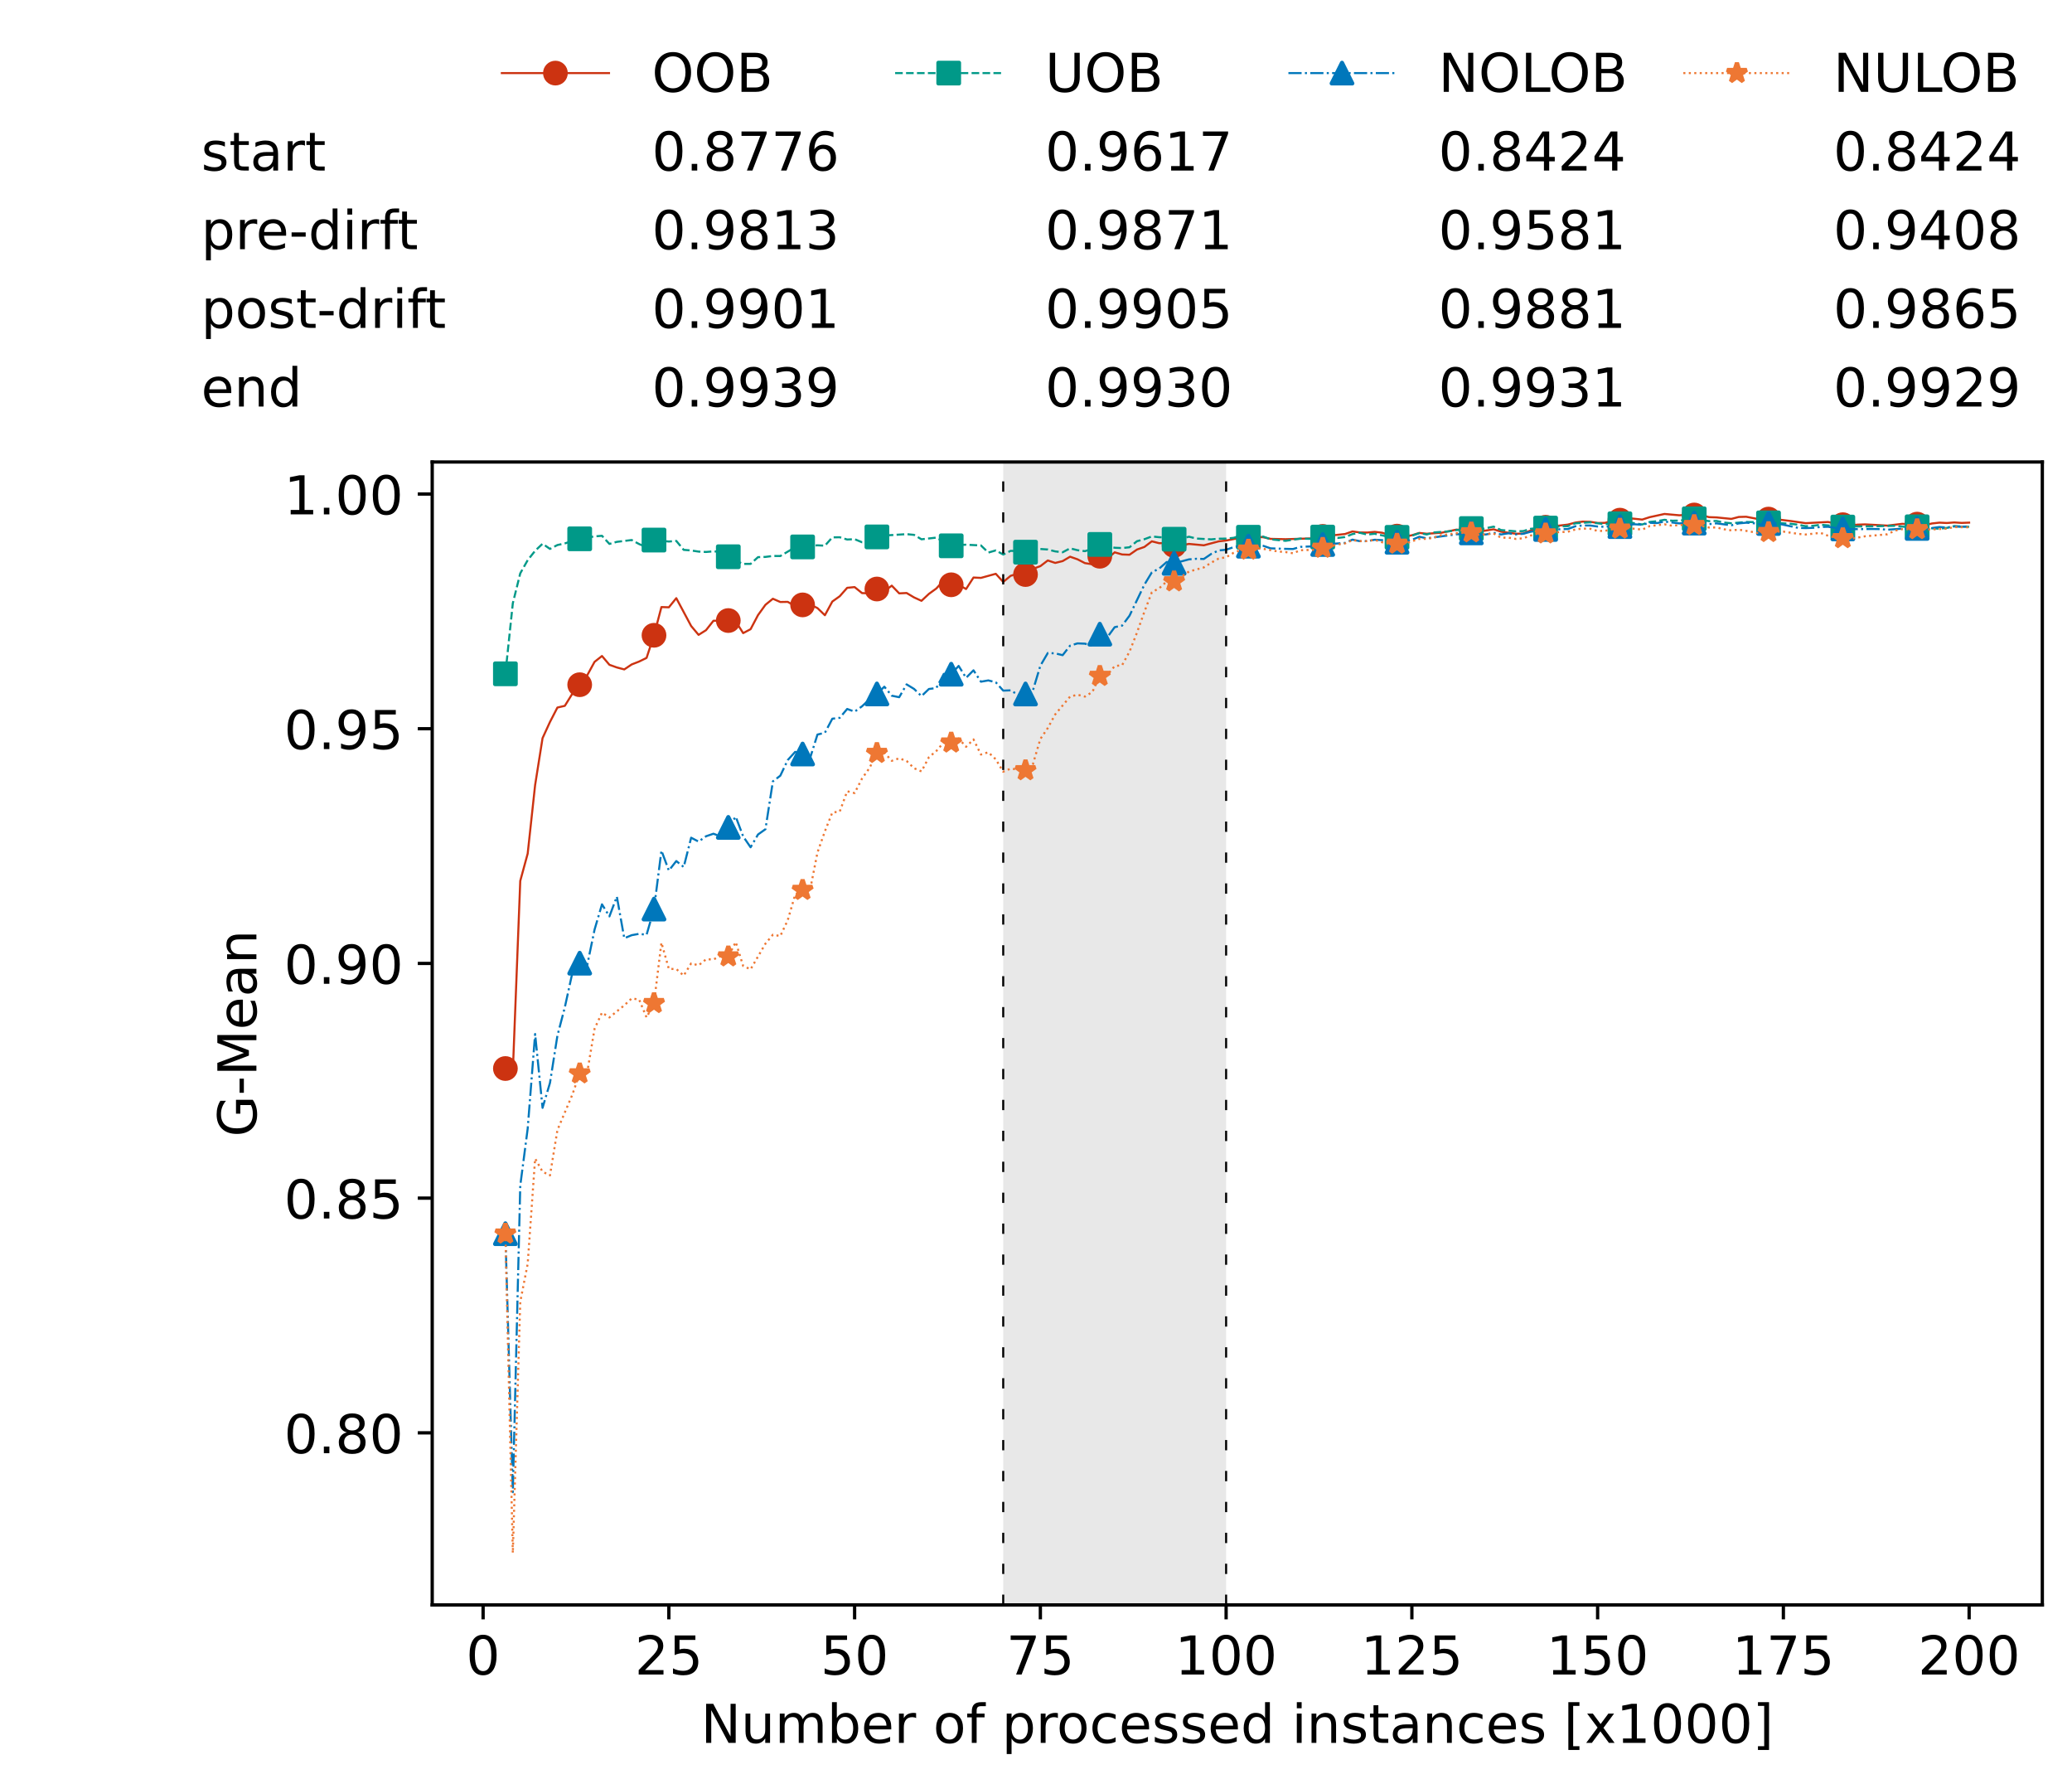 <?xml version="1.0" encoding="utf-8" standalone="no"?>
<!DOCTYPE svg PUBLIC "-//W3C//DTD SVG 1.1//EN"
  "http://www.w3.org/Graphics/SVG/1.1/DTD/svg11.dtd">
<!-- Created with matplotlib (https://matplotlib.org/) -->
<svg height="432.615pt" version="1.1" viewBox="0 0 502.65 432.615" width="502.65pt" xmlns="http://www.w3.org/2000/svg" xmlns:xlink="http://www.w3.org/1999/xlink">
 <defs>
  <style type="text/css">*{stroke-linecap:butt;stroke-linejoin:round;}</style>
 </defs>
 <g id="figure_1">
  <g id="patch_1">
   <path d="M 0 432.615 
L 502.65 432.615 
L 502.65 0 
L 0 0 
z
" style="fill:#ffffff;"/>
  </g>
  <g id="axes_1">
   <g id="patch_2">
    <path d="M 104.85 389.252 
L 495.45 389.252 
L 495.45 112.052 
L 104.85 112.052 
z
" style="fill:#ffffff;"/>
   </g>
   <g id="patch_3">
    <path clip-path="url(#p2a6123addb)" d="M 297.446 389.252 
L 297.446 112.052 
L 243.372 112.052 
L 243.372 389.252 
z
" style="fill:#d3d3d3;opacity:0.5;"/>
   </g>
   <g id="matplotlib.axis_1">
    <g id="xtick_1">
     <g id="line2d_1">
      <defs>
       <path d="M 0 0 
L 0 3.5 
" id="mde8f84d7bb" style="stroke:#000000;stroke-width:0.8;"/>
      </defs>
      <g>
       <use style="stroke:#000000;stroke-width:0.8;" x="117.197" xlink:href="#mde8f84d7bb" y="389.252"/>
      </g>
     </g>
     <g id="text_1">
      <!-- 0 -->
      <g transform="translate(113.061 406.13)scale(0.13 -0.13)">
       <defs>
        <path d="M 31.781 66.406 
Q 24.172 66.406 20.328 58.906 
Q 16.5 51.422 16.5 36.375 
Q 16.5 21.391 20.328 13.891 
Q 24.172 6.391 31.781 6.391 
Q 39.453 6.391 43.281 13.891 
Q 47.125 21.391 47.125 36.375 
Q 47.125 51.422 43.281 58.906 
Q 39.453 66.406 31.781 66.406 
z
M 31.781 74.219 
Q 44.047 74.219 50.516 64.516 
Q 56.984 54.828 56.984 36.375 
Q 56.984 17.969 50.516 8.266 
Q 44.047 -1.422 31.781 -1.422 
Q 19.531 -1.422 13.062 8.266 
Q 6.594 17.969 6.594 36.375 
Q 6.594 54.828 13.062 64.516 
Q 19.531 74.219 31.781 74.219 
z
" id="DejaVuSans-48"/>
       </defs>
       <use xlink:href="#DejaVuSans-48"/>
      </g>
     </g>
    </g>
    <g id="xtick_2">
     <g id="line2d_2">
      <g>
       <use style="stroke:#000000;stroke-width:0.8;" x="162.259" xlink:href="#mde8f84d7bb" y="389.252"/>
      </g>
     </g>
     <g id="text_2">
      <!-- 25 -->
      <g transform="translate(153.988 406.13)scale(0.13 -0.13)">
       <defs>
        <path d="M 19.188 8.297 
L 53.609 8.297 
L 53.609 0 
L 7.328 0 
L 7.328 8.297 
Q 12.938 14.109 22.625 23.891 
Q 32.328 33.688 34.812 36.531 
Q 39.547 41.844 41.422 45.531 
Q 43.312 49.219 43.312 52.781 
Q 43.312 58.594 39.234 62.25 
Q 35.156 65.922 28.609 65.922 
Q 23.969 65.922 18.812 64.312 
Q 13.672 62.703 7.812 59.422 
L 7.812 69.391 
Q 13.766 71.781 18.938 73 
Q 24.125 74.219 28.422 74.219 
Q 39.75 74.219 46.484 68.547 
Q 53.219 62.891 53.219 53.422 
Q 53.219 48.922 51.531 44.891 
Q 49.859 40.875 45.406 35.406 
Q 44.188 33.984 37.641 27.219 
Q 31.109 20.453 19.188 8.297 
z
" id="DejaVuSans-50"/>
        <path d="M 10.797 72.906 
L 49.516 72.906 
L 49.516 64.594 
L 19.828 64.594 
L 19.828 46.734 
Q 21.969 47.469 24.109 47.828 
Q 26.266 48.188 28.422 48.188 
Q 40.625 48.188 47.75 41.5 
Q 54.891 34.812 54.891 23.391 
Q 54.891 11.625 47.562 5.094 
Q 40.234 -1.422 26.906 -1.422 
Q 22.312 -1.422 17.547 -0.641 
Q 12.797 0.141 7.719 1.703 
L 7.719 11.625 
Q 12.109 9.234 16.797 8.062 
Q 21.484 6.891 26.703 6.891 
Q 35.156 6.891 40.078 11.328 
Q 45.016 15.766 45.016 23.391 
Q 45.016 31 40.078 35.438 
Q 35.156 39.891 26.703 39.891 
Q 22.75 39.891 18.812 39.016 
Q 14.891 38.141 10.797 36.281 
z
" id="DejaVuSans-53"/>
       </defs>
       <use xlink:href="#DejaVuSans-50"/>
       <use x="63.623" xlink:href="#DejaVuSans-53"/>
      </g>
     </g>
    </g>
    <g id="xtick_3">
     <g id="line2d_3">
      <g>
       <use style="stroke:#000000;stroke-width:0.8;" x="207.322" xlink:href="#mde8f84d7bb" y="389.252"/>
      </g>
     </g>
     <g id="text_3">
      <!-- 50 -->
      <g transform="translate(199.05 406.13)scale(0.13 -0.13)">
       <use xlink:href="#DejaVuSans-53"/>
       <use x="63.623" xlink:href="#DejaVuSans-48"/>
      </g>
     </g>
    </g>
    <g id="xtick_4">
     <g id="line2d_4">
      <g>
       <use style="stroke:#000000;stroke-width:0.8;" x="252.384" xlink:href="#mde8f84d7bb" y="389.252"/>
      </g>
     </g>
     <g id="text_4">
      <!-- 75 -->
      <g transform="translate(244.113 406.13)scale(0.13 -0.13)">
       <defs>
        <path d="M 8.203 72.906 
L 55.078 72.906 
L 55.078 68.703 
L 28.609 0 
L 18.312 0 
L 43.219 64.594 
L 8.203 64.594 
z
" id="DejaVuSans-55"/>
       </defs>
       <use xlink:href="#DejaVuSans-55"/>
       <use x="63.623" xlink:href="#DejaVuSans-53"/>
      </g>
     </g>
    </g>
    <g id="xtick_5">
     <g id="line2d_5">
      <g>
       <use style="stroke:#000000;stroke-width:0.8;" x="297.446" xlink:href="#mde8f84d7bb" y="389.252"/>
      </g>
     </g>
     <g id="text_5">
      <!-- 100 -->
      <g transform="translate(285.039 406.13)scale(0.13 -0.13)">
       <defs>
        <path d="M 12.406 8.297 
L 28.516 8.297 
L 28.516 63.922 
L 10.984 60.406 
L 10.984 69.391 
L 28.422 72.906 
L 38.281 72.906 
L 38.281 8.297 
L 54.391 8.297 
L 54.391 0 
L 12.406 0 
z
" id="DejaVuSans-49"/>
       </defs>
       <use xlink:href="#DejaVuSans-49"/>
       <use x="63.623" xlink:href="#DejaVuSans-48"/>
       <use x="127.246" xlink:href="#DejaVuSans-48"/>
      </g>
     </g>
    </g>
    <g id="xtick_6">
     <g id="line2d_6">
      <g>
       <use style="stroke:#000000;stroke-width:0.8;" x="342.509" xlink:href="#mde8f84d7bb" y="389.252"/>
      </g>
     </g>
     <g id="text_6">
      <!-- 125 -->
      <g transform="translate(330.102 406.13)scale(0.13 -0.13)">
       <use xlink:href="#DejaVuSans-49"/>
       <use x="63.623" xlink:href="#DejaVuSans-50"/>
       <use x="127.246" xlink:href="#DejaVuSans-53"/>
      </g>
     </g>
    </g>
    <g id="xtick_7">
     <g id="line2d_7">
      <g>
       <use style="stroke:#000000;stroke-width:0.8;" x="387.571" xlink:href="#mde8f84d7bb" y="389.252"/>
      </g>
     </g>
     <g id="text_7">
      <!-- 150 -->
      <g transform="translate(375.164 406.13)scale(0.13 -0.13)">
       <use xlink:href="#DejaVuSans-49"/>
       <use x="63.623" xlink:href="#DejaVuSans-53"/>
       <use x="127.246" xlink:href="#DejaVuSans-48"/>
      </g>
     </g>
    </g>
    <g id="xtick_8">
     <g id="line2d_8">
      <g>
       <use style="stroke:#000000;stroke-width:0.8;" x="432.633" xlink:href="#mde8f84d7bb" y="389.252"/>
      </g>
     </g>
     <g id="text_8">
      <!-- 175 -->
      <g transform="translate(420.226 406.13)scale(0.13 -0.13)">
       <use xlink:href="#DejaVuSans-49"/>
       <use x="63.623" xlink:href="#DejaVuSans-55"/>
       <use x="127.246" xlink:href="#DejaVuSans-53"/>
      </g>
     </g>
    </g>
    <g id="xtick_9">
     <g id="line2d_9">
      <g>
       <use style="stroke:#000000;stroke-width:0.8;" x="477.695" xlink:href="#mde8f84d7bb" y="389.252"/>
      </g>
     </g>
     <g id="text_9">
      <!-- 200 -->
      <g transform="translate(465.289 406.13)scale(0.13 -0.13)">
       <use xlink:href="#DejaVuSans-50"/>
       <use x="63.623" xlink:href="#DejaVuSans-48"/>
       <use x="127.246" xlink:href="#DejaVuSans-48"/>
      </g>
     </g>
    </g>
    <g id="text_10">
     <!-- Number of processed instances [x1000] -->
     <g transform="translate(170.025 422.711)scale(0.13 -0.13)">
      <defs>
       <path d="M 9.812 72.906 
L 23.094 72.906 
L 55.422 11.922 
L 55.422 72.906 
L 64.984 72.906 
L 64.984 0 
L 51.703 0 
L 19.391 60.984 
L 19.391 0 
L 9.812 0 
z
" id="DejaVuSans-78"/>
       <path d="M 8.5 21.578 
L 8.5 54.688 
L 17.484 54.688 
L 17.484 21.922 
Q 17.484 14.156 20.5 10.266 
Q 23.531 6.391 29.594 6.391 
Q 36.859 6.391 41.078 11.031 
Q 45.312 15.672 45.312 23.688 
L 45.312 54.688 
L 54.297 54.688 
L 54.297 0 
L 45.312 0 
L 45.312 8.406 
Q 42.047 3.422 37.719 1 
Q 33.406 -1.422 27.688 -1.422 
Q 18.266 -1.422 13.375 4.438 
Q 8.5 10.297 8.5 21.578 
z
M 31.109 56 
z
" id="DejaVuSans-117"/>
       <path d="M 52 44.188 
Q 55.375 50.25 60.062 53.125 
Q 64.75 56 71.094 56 
Q 79.641 56 84.281 50.016 
Q 88.922 44.047 88.922 33.016 
L 88.922 0 
L 79.891 0 
L 79.891 32.719 
Q 79.891 40.578 77.094 44.375 
Q 74.312 48.188 68.609 48.188 
Q 61.625 48.188 57.562 43.547 
Q 53.516 38.922 53.516 30.906 
L 53.516 0 
L 44.484 0 
L 44.484 32.719 
Q 44.484 40.625 41.703 44.406 
Q 38.922 48.188 33.109 48.188 
Q 26.219 48.188 22.156 43.531 
Q 18.109 38.875 18.109 30.906 
L 18.109 0 
L 9.078 0 
L 9.078 54.688 
L 18.109 54.688 
L 18.109 46.188 
Q 21.188 51.219 25.484 53.609 
Q 29.781 56 35.688 56 
Q 41.656 56 45.828 52.969 
Q 50 49.953 52 44.188 
z
" id="DejaVuSans-109"/>
       <path d="M 48.688 27.297 
Q 48.688 37.203 44.609 42.844 
Q 40.531 48.484 33.406 48.484 
Q 26.266 48.484 22.188 42.844 
Q 18.109 37.203 18.109 27.297 
Q 18.109 17.391 22.188 11.75 
Q 26.266 6.109 33.406 6.109 
Q 40.531 6.109 44.609 11.75 
Q 48.688 17.391 48.688 27.297 
z
M 18.109 46.391 
Q 20.953 51.266 25.266 53.625 
Q 29.594 56 35.594 56 
Q 45.562 56 51.781 48.094 
Q 58.016 40.188 58.016 27.297 
Q 58.016 14.406 51.781 6.484 
Q 45.562 -1.422 35.594 -1.422 
Q 29.594 -1.422 25.266 0.953 
Q 20.953 3.328 18.109 8.203 
L 18.109 0 
L 9.078 0 
L 9.078 75.984 
L 18.109 75.984 
z
" id="DejaVuSans-98"/>
       <path d="M 56.203 29.594 
L 56.203 25.203 
L 14.891 25.203 
Q 15.484 15.922 20.484 11.062 
Q 25.484 6.203 34.422 6.203 
Q 39.594 6.203 44.453 7.469 
Q 49.312 8.734 54.109 11.281 
L 54.109 2.781 
Q 49.266 0.734 44.188 -0.344 
Q 39.109 -1.422 33.891 -1.422 
Q 20.797 -1.422 13.156 6.188 
Q 5.516 13.812 5.516 26.812 
Q 5.516 40.234 12.766 48.109 
Q 20.016 56 32.328 56 
Q 43.359 56 49.781 48.891 
Q 56.203 41.797 56.203 29.594 
z
M 47.219 32.234 
Q 47.125 39.594 43.094 43.984 
Q 39.062 48.391 32.422 48.391 
Q 24.906 48.391 20.391 44.141 
Q 15.875 39.891 15.188 32.172 
z
" id="DejaVuSans-101"/>
       <path d="M 41.109 46.297 
Q 39.594 47.172 37.812 47.578 
Q 36.031 48 33.891 48 
Q 26.266 48 22.188 43.047 
Q 18.109 38.094 18.109 28.812 
L 18.109 0 
L 9.078 0 
L 9.078 54.688 
L 18.109 54.688 
L 18.109 46.188 
Q 20.953 51.172 25.484 53.578 
Q 30.031 56 36.531 56 
Q 37.453 56 38.578 55.875 
Q 39.703 55.766 41.062 55.516 
z
" id="DejaVuSans-114"/>
       <path id="DejaVuSans-32"/>
       <path d="M 30.609 48.391 
Q 23.391 48.391 19.188 42.75 
Q 14.984 37.109 14.984 27.297 
Q 14.984 17.484 19.156 11.844 
Q 23.344 6.203 30.609 6.203 
Q 37.797 6.203 41.984 11.859 
Q 46.188 17.531 46.188 27.297 
Q 46.188 37.016 41.984 42.703 
Q 37.797 48.391 30.609 48.391 
z
M 30.609 56 
Q 42.328 56 49.016 48.375 
Q 55.719 40.766 55.719 27.297 
Q 55.719 13.875 49.016 6.219 
Q 42.328 -1.422 30.609 -1.422 
Q 18.844 -1.422 12.172 6.219 
Q 5.516 13.875 5.516 27.297 
Q 5.516 40.766 12.172 48.375 
Q 18.844 56 30.609 56 
z
" id="DejaVuSans-111"/>
       <path d="M 37.109 75.984 
L 37.109 68.5 
L 28.516 68.5 
Q 23.688 68.5 21.797 66.547 
Q 19.922 64.594 19.922 59.516 
L 19.922 54.688 
L 34.719 54.688 
L 34.719 47.703 
L 19.922 47.703 
L 19.922 0 
L 10.891 0 
L 10.891 47.703 
L 2.297 47.703 
L 2.297 54.688 
L 10.891 54.688 
L 10.891 58.5 
Q 10.891 67.625 15.141 71.797 
Q 19.391 75.984 28.609 75.984 
z
" id="DejaVuSans-102"/>
       <path d="M 18.109 8.203 
L 18.109 -20.797 
L 9.078 -20.797 
L 9.078 54.688 
L 18.109 54.688 
L 18.109 46.391 
Q 20.953 51.266 25.266 53.625 
Q 29.594 56 35.594 56 
Q 45.562 56 51.781 48.094 
Q 58.016 40.188 58.016 27.297 
Q 58.016 14.406 51.781 6.484 
Q 45.562 -1.422 35.594 -1.422 
Q 29.594 -1.422 25.266 0.953 
Q 20.953 3.328 18.109 8.203 
z
M 48.688 27.297 
Q 48.688 37.203 44.609 42.844 
Q 40.531 48.484 33.406 48.484 
Q 26.266 48.484 22.188 42.844 
Q 18.109 37.203 18.109 27.297 
Q 18.109 17.391 22.188 11.75 
Q 26.266 6.109 33.406 6.109 
Q 40.531 6.109 44.609 11.75 
Q 48.688 17.391 48.688 27.297 
z
" id="DejaVuSans-112"/>
       <path d="M 48.781 52.594 
L 48.781 44.188 
Q 44.969 46.297 41.141 47.344 
Q 37.312 48.391 33.406 48.391 
Q 24.656 48.391 19.812 42.844 
Q 14.984 37.312 14.984 27.297 
Q 14.984 17.281 19.812 11.734 
Q 24.656 6.203 33.406 6.203 
Q 37.312 6.203 41.141 7.25 
Q 44.969 8.297 48.781 10.406 
L 48.781 2.094 
Q 45.016 0.344 40.984 -0.531 
Q 36.969 -1.422 32.422 -1.422 
Q 20.062 -1.422 12.781 6.344 
Q 5.516 14.109 5.516 27.297 
Q 5.516 40.672 12.859 48.328 
Q 20.219 56 33.016 56 
Q 37.156 56 41.109 55.141 
Q 45.062 54.297 48.781 52.594 
z
" id="DejaVuSans-99"/>
       <path d="M 44.281 53.078 
L 44.281 44.578 
Q 40.484 46.531 36.375 47.5 
Q 32.281 48.484 27.875 48.484 
Q 21.188 48.484 17.844 46.438 
Q 14.5 44.391 14.5 40.281 
Q 14.5 37.156 16.891 35.375 
Q 19.281 33.594 26.516 31.984 
L 29.594 31.297 
Q 39.156 29.25 43.188 25.516 
Q 47.219 21.781 47.219 15.094 
Q 47.219 7.469 41.188 3.016 
Q 35.156 -1.422 24.609 -1.422 
Q 20.219 -1.422 15.453 -0.562 
Q 10.688 0.297 5.422 2 
L 5.422 11.281 
Q 10.406 8.688 15.234 7.391 
Q 20.062 6.109 24.812 6.109 
Q 31.156 6.109 34.562 8.281 
Q 37.984 10.453 37.984 14.406 
Q 37.984 18.062 35.516 20.016 
Q 33.062 21.969 24.703 23.781 
L 21.578 24.516 
Q 13.234 26.266 9.516 29.906 
Q 5.812 33.547 5.812 39.891 
Q 5.812 47.609 11.281 51.797 
Q 16.75 56 26.812 56 
Q 31.781 56 36.172 55.266 
Q 40.578 54.547 44.281 53.078 
z
" id="DejaVuSans-115"/>
       <path d="M 45.406 46.391 
L 45.406 75.984 
L 54.391 75.984 
L 54.391 0 
L 45.406 0 
L 45.406 8.203 
Q 42.578 3.328 38.25 0.953 
Q 33.938 -1.422 27.875 -1.422 
Q 17.969 -1.422 11.734 6.484 
Q 5.516 14.406 5.516 27.297 
Q 5.516 40.188 11.734 48.094 
Q 17.969 56 27.875 56 
Q 33.938 56 38.25 53.625 
Q 42.578 51.266 45.406 46.391 
z
M 14.797 27.297 
Q 14.797 17.391 18.875 11.75 
Q 22.953 6.109 30.078 6.109 
Q 37.203 6.109 41.297 11.75 
Q 45.406 17.391 45.406 27.297 
Q 45.406 37.203 41.297 42.844 
Q 37.203 48.484 30.078 48.484 
Q 22.953 48.484 18.875 42.844 
Q 14.797 37.203 14.797 27.297 
z
" id="DejaVuSans-100"/>
       <path d="M 9.422 54.688 
L 18.406 54.688 
L 18.406 0 
L 9.422 0 
z
M 9.422 75.984 
L 18.406 75.984 
L 18.406 64.594 
L 9.422 64.594 
z
" id="DejaVuSans-105"/>
       <path d="M 54.891 33.016 
L 54.891 0 
L 45.906 0 
L 45.906 32.719 
Q 45.906 40.484 42.875 44.328 
Q 39.844 48.188 33.797 48.188 
Q 26.516 48.188 22.312 43.547 
Q 18.109 38.922 18.109 30.906 
L 18.109 0 
L 9.078 0 
L 9.078 54.688 
L 18.109 54.688 
L 18.109 46.188 
Q 21.344 51.125 25.703 53.562 
Q 30.078 56 35.797 56 
Q 45.219 56 50.047 50.172 
Q 54.891 44.344 54.891 33.016 
z
" id="DejaVuSans-110"/>
       <path d="M 18.312 70.219 
L 18.312 54.688 
L 36.812 54.688 
L 36.812 47.703 
L 18.312 47.703 
L 18.312 18.016 
Q 18.312 11.328 20.141 9.422 
Q 21.969 7.516 27.594 7.516 
L 36.812 7.516 
L 36.812 0 
L 27.594 0 
Q 17.188 0 13.234 3.875 
Q 9.281 7.766 9.281 18.016 
L 9.281 47.703 
L 2.688 47.703 
L 2.688 54.688 
L 9.281 54.688 
L 9.281 70.219 
z
" id="DejaVuSans-116"/>
       <path d="M 34.281 27.484 
Q 23.391 27.484 19.188 25 
Q 14.984 22.516 14.984 16.5 
Q 14.984 11.719 18.141 8.906 
Q 21.297 6.109 26.703 6.109 
Q 34.188 6.109 38.703 11.406 
Q 43.219 16.703 43.219 25.484 
L 43.219 27.484 
z
M 52.203 31.203 
L 52.203 0 
L 43.219 0 
L 43.219 8.297 
Q 40.141 3.328 35.547 0.953 
Q 30.953 -1.422 24.312 -1.422 
Q 15.922 -1.422 10.953 3.297 
Q 6 8.016 6 15.922 
Q 6 25.141 12.172 29.828 
Q 18.359 34.516 30.609 34.516 
L 43.219 34.516 
L 43.219 35.406 
Q 43.219 41.609 39.141 45 
Q 35.062 48.391 27.688 48.391 
Q 23 48.391 18.547 47.266 
Q 14.109 46.141 10.016 43.891 
L 10.016 52.203 
Q 14.938 54.109 19.578 55.047 
Q 24.219 56 28.609 56 
Q 40.484 56 46.344 49.844 
Q 52.203 43.703 52.203 31.203 
z
" id="DejaVuSans-97"/>
       <path d="M 8.594 75.984 
L 29.297 75.984 
L 29.297 69 
L 17.578 69 
L 17.578 -6.203 
L 29.297 -6.203 
L 29.297 -13.188 
L 8.594 -13.188 
z
" id="DejaVuSans-91"/>
       <path d="M 54.891 54.688 
L 35.109 28.078 
L 55.906 0 
L 45.312 0 
L 29.391 21.484 
L 13.484 0 
L 2.875 0 
L 24.125 28.609 
L 4.688 54.688 
L 15.281 54.688 
L 29.781 35.203 
L 44.281 54.688 
z
" id="DejaVuSans-120"/>
       <path d="M 30.422 75.984 
L 30.422 -13.188 
L 9.719 -13.188 
L 9.719 -6.203 
L 21.391 -6.203 
L 21.391 69 
L 9.719 69 
L 9.719 75.984 
z
" id="DejaVuSans-93"/>
      </defs>
      <use xlink:href="#DejaVuSans-78"/>
      <use x="74.805" xlink:href="#DejaVuSans-117"/>
      <use x="138.184" xlink:href="#DejaVuSans-109"/>
      <use x="235.596" xlink:href="#DejaVuSans-98"/>
      <use x="299.072" xlink:href="#DejaVuSans-101"/>
      <use x="360.596" xlink:href="#DejaVuSans-114"/>
      <use x="401.709" xlink:href="#DejaVuSans-32"/>
      <use x="433.496" xlink:href="#DejaVuSans-111"/>
      <use x="494.678" xlink:href="#DejaVuSans-102"/>
      <use x="529.883" xlink:href="#DejaVuSans-32"/>
      <use x="561.67" xlink:href="#DejaVuSans-112"/>
      <use x="625.146" xlink:href="#DejaVuSans-114"/>
      <use x="664.01" xlink:href="#DejaVuSans-111"/>
      <use x="725.191" xlink:href="#DejaVuSans-99"/>
      <use x="780.172" xlink:href="#DejaVuSans-101"/>
      <use x="841.695" xlink:href="#DejaVuSans-115"/>
      <use x="893.795" xlink:href="#DejaVuSans-115"/>
      <use x="945.895" xlink:href="#DejaVuSans-101"/>
      <use x="1007.418" xlink:href="#DejaVuSans-100"/>
      <use x="1070.895" xlink:href="#DejaVuSans-32"/>
      <use x="1102.682" xlink:href="#DejaVuSans-105"/>
      <use x="1130.465" xlink:href="#DejaVuSans-110"/>
      <use x="1193.844" xlink:href="#DejaVuSans-115"/>
      <use x="1245.943" xlink:href="#DejaVuSans-116"/>
      <use x="1285.152" xlink:href="#DejaVuSans-97"/>
      <use x="1346.432" xlink:href="#DejaVuSans-110"/>
      <use x="1409.811" xlink:href="#DejaVuSans-99"/>
      <use x="1464.791" xlink:href="#DejaVuSans-101"/>
      <use x="1526.314" xlink:href="#DejaVuSans-115"/>
      <use x="1578.414" xlink:href="#DejaVuSans-32"/>
      <use x="1610.201" xlink:href="#DejaVuSans-91"/>
      <use x="1649.215" xlink:href="#DejaVuSans-120"/>
      <use x="1708.395" xlink:href="#DejaVuSans-49"/>
      <use x="1772.018" xlink:href="#DejaVuSans-48"/>
      <use x="1835.641" xlink:href="#DejaVuSans-48"/>
      <use x="1899.264" xlink:href="#DejaVuSans-48"/>
      <use x="1962.887" xlink:href="#DejaVuSans-93"/>
     </g>
    </g>
   </g>
   <g id="matplotlib.axis_2">
    <g id="ytick_1">
     <g id="line2d_10">
      <defs>
       <path d="M 0 0 
L -3.5 0 
" id="m1e502c4ce5" style="stroke:#000000;stroke-width:0.8;"/>
      </defs>
      <g>
       <use style="stroke:#000000;stroke-width:0.8;" x="104.85" xlink:href="#m1e502c4ce5" y="347.509"/>
      </g>
     </g>
     <g id="text_11">
      <!-- 0.80 -->
      <g transform="translate(68.905 352.448)scale(0.13 -0.13)">
       <defs>
        <path d="M 10.688 12.406 
L 21 12.406 
L 21 0 
L 10.688 0 
z
" id="DejaVuSans-46"/>
        <path d="M 31.781 34.625 
Q 24.75 34.625 20.719 30.859 
Q 16.703 27.094 16.703 20.516 
Q 16.703 13.922 20.719 10.156 
Q 24.75 6.391 31.781 6.391 
Q 38.812 6.391 42.859 10.172 
Q 46.922 13.969 46.922 20.516 
Q 46.922 27.094 42.891 30.859 
Q 38.875 34.625 31.781 34.625 
z
M 21.922 38.812 
Q 15.578 40.375 12.031 44.719 
Q 8.5 49.078 8.5 55.328 
Q 8.5 64.062 14.719 69.141 
Q 20.953 74.219 31.781 74.219 
Q 42.672 74.219 48.875 69.141 
Q 55.078 64.062 55.078 55.328 
Q 55.078 49.078 51.531 44.719 
Q 48 40.375 41.703 38.812 
Q 48.828 37.156 52.797 32.312 
Q 56.781 27.484 56.781 20.516 
Q 56.781 9.906 50.312 4.234 
Q 43.844 -1.422 31.781 -1.422 
Q 19.734 -1.422 13.25 4.234 
Q 6.781 9.906 6.781 20.516 
Q 6.781 27.484 10.781 32.312 
Q 14.797 37.156 21.922 38.812 
z
M 18.312 54.391 
Q 18.312 48.734 21.844 45.562 
Q 25.391 42.391 31.781 42.391 
Q 38.141 42.391 41.719 45.562 
Q 45.312 48.734 45.312 54.391 
Q 45.312 60.062 41.719 63.234 
Q 38.141 66.406 31.781 66.406 
Q 25.391 66.406 21.844 63.234 
Q 18.312 60.062 18.312 54.391 
z
" id="DejaVuSans-56"/>
       </defs>
       <use xlink:href="#DejaVuSans-48"/>
       <use x="63.623" xlink:href="#DejaVuSans-46"/>
       <use x="95.41" xlink:href="#DejaVuSans-56"/>
       <use x="159.033" xlink:href="#DejaVuSans-48"/>
      </g>
     </g>
    </g>
    <g id="ytick_2">
     <g id="line2d_11">
      <g>
       <use style="stroke:#000000;stroke-width:0.8;" x="104.85" xlink:href="#m1e502c4ce5" y="290.586"/>
      </g>
     </g>
     <g id="text_12">
      <!-- 0.85 -->
      <g transform="translate(68.905 295.525)scale(0.13 -0.13)">
       <use xlink:href="#DejaVuSans-48"/>
       <use x="63.623" xlink:href="#DejaVuSans-46"/>
       <use x="95.41" xlink:href="#DejaVuSans-56"/>
       <use x="159.033" xlink:href="#DejaVuSans-53"/>
      </g>
     </g>
    </g>
    <g id="ytick_3">
     <g id="line2d_12">
      <g>
       <use style="stroke:#000000;stroke-width:0.8;" x="104.85" xlink:href="#m1e502c4ce5" y="233.663"/>
      </g>
     </g>
     <g id="text_13">
      <!-- 0.90 -->
      <g transform="translate(68.905 238.602)scale(0.13 -0.13)">
       <defs>
        <path d="M 10.984 1.516 
L 10.984 10.5 
Q 14.703 8.734 18.5 7.812 
Q 22.312 6.891 25.984 6.891 
Q 35.75 6.891 40.891 13.453 
Q 46.047 20.016 46.781 33.406 
Q 43.953 29.203 39.594 26.953 
Q 35.25 24.703 29.984 24.703 
Q 19.047 24.703 12.672 31.312 
Q 6.297 37.938 6.297 49.422 
Q 6.297 60.641 12.938 67.422 
Q 19.578 74.219 30.609 74.219 
Q 43.266 74.219 49.922 64.516 
Q 56.594 54.828 56.594 36.375 
Q 56.594 19.141 48.406 8.859 
Q 40.234 -1.422 26.422 -1.422 
Q 22.703 -1.422 18.891 -0.688 
Q 15.094 0.047 10.984 1.516 
z
M 30.609 32.422 
Q 37.25 32.422 41.125 36.953 
Q 45.016 41.5 45.016 49.422 
Q 45.016 57.281 41.125 61.844 
Q 37.25 66.406 30.609 66.406 
Q 23.969 66.406 20.094 61.844 
Q 16.219 57.281 16.219 49.422 
Q 16.219 41.5 20.094 36.953 
Q 23.969 32.422 30.609 32.422 
z
" id="DejaVuSans-57"/>
       </defs>
       <use xlink:href="#DejaVuSans-48"/>
       <use x="63.623" xlink:href="#DejaVuSans-46"/>
       <use x="95.41" xlink:href="#DejaVuSans-57"/>
       <use x="159.033" xlink:href="#DejaVuSans-48"/>
      </g>
     </g>
    </g>
    <g id="ytick_4">
     <g id="line2d_13">
      <g>
       <use style="stroke:#000000;stroke-width:0.8;" x="104.85" xlink:href="#m1e502c4ce5" y="176.74"/>
      </g>
     </g>
     <g id="text_14">
      <!-- 0.95 -->
      <g transform="translate(68.905 181.679)scale(0.13 -0.13)">
       <use xlink:href="#DejaVuSans-48"/>
       <use x="63.623" xlink:href="#DejaVuSans-46"/>
       <use x="95.41" xlink:href="#DejaVuSans-57"/>
       <use x="159.033" xlink:href="#DejaVuSans-53"/>
      </g>
     </g>
    </g>
    <g id="ytick_5">
     <g id="line2d_14">
      <g>
       <use style="stroke:#000000;stroke-width:0.8;" x="104.85" xlink:href="#m1e502c4ce5" y="119.817"/>
      </g>
     </g>
     <g id="text_15">
      <!-- 1.00 -->
      <g transform="translate(68.905 124.756)scale(0.13 -0.13)">
       <use xlink:href="#DejaVuSans-49"/>
       <use x="63.623" xlink:href="#DejaVuSans-46"/>
       <use x="95.41" xlink:href="#DejaVuSans-48"/>
       <use x="159.033" xlink:href="#DejaVuSans-48"/>
      </g>
     </g>
    </g>
    <g id="text_16">
     <!-- G-Mean -->
     <g transform="translate(62.201 275.744)rotate(-90)scale(0.13 -0.13)">
      <defs>
       <path d="M 59.516 10.406 
L 59.516 29.984 
L 43.406 29.984 
L 43.406 38.094 
L 69.281 38.094 
L 69.281 6.781 
Q 63.578 2.734 56.688 0.656 
Q 49.812 -1.422 42 -1.422 
Q 24.906 -1.422 15.25 8.562 
Q 5.609 18.562 5.609 36.375 
Q 5.609 54.25 15.25 64.234 
Q 24.906 74.219 42 74.219 
Q 49.125 74.219 55.547 72.453 
Q 61.969 70.703 67.391 67.281 
L 67.391 56.781 
Q 61.922 61.422 55.766 63.766 
Q 49.609 66.109 42.828 66.109 
Q 29.438 66.109 22.719 58.641 
Q 16.016 51.172 16.016 36.375 
Q 16.016 21.625 22.719 14.156 
Q 29.438 6.688 42.828 6.688 
Q 48.047 6.688 52.141 7.594 
Q 56.25 8.5 59.516 10.406 
z
" id="DejaVuSans-71"/>
       <path d="M 4.891 31.391 
L 31.203 31.391 
L 31.203 23.391 
L 4.891 23.391 
z
" id="DejaVuSans-45"/>
       <path d="M 9.812 72.906 
L 24.516 72.906 
L 43.109 23.297 
L 61.812 72.906 
L 76.516 72.906 
L 76.516 0 
L 66.891 0 
L 66.891 64.016 
L 48.094 14.016 
L 38.188 14.016 
L 19.391 64.016 
L 19.391 0 
L 9.812 0 
z
" id="DejaVuSans-77"/>
      </defs>
      <use xlink:href="#DejaVuSans-71"/>
      <use x="77.49" xlink:href="#DejaVuSans-45"/>
      <use x="113.574" xlink:href="#DejaVuSans-77"/>
      <use x="199.854" xlink:href="#DejaVuSans-101"/>
      <use x="261.377" xlink:href="#DejaVuSans-97"/>
      <use x="322.656" xlink:href="#DejaVuSans-110"/>
     </g>
    </g>
   </g>
   <g id="line2d_15"/>
   <g id="line2d_16"/>
   <g id="line2d_17"/>
   <g id="line2d_18"/>
   <g id="line2d_19"/>
   <g id="line2d_20">
    <path clip-path="url(#p2a6123addb)" d="M 122.605 259.154 
L 124.407 259.981 
L 126.21 213.652 
L 128.012 207.023 
L 129.815 190.405 
L 131.617 179.029 
L 133.419 175.102 
L 135.222 171.605 
L 137.024 171.188 
L 138.827 168.275 
L 142.432 163.819 
L 144.234 160.524 
L 146.037 159.104 
L 147.839 161.234 
L 149.642 161.879 
L 151.444 162.355 
L 153.247 161.148 
L 155.049 160.445 
L 156.852 159.564 
L 158.654 154.077 
L 160.457 147.233 
L 162.259 147.292 
L 164.062 145.076 
L 167.667 151.828 
L 169.469 153.973 
L 171.272 152.841 
L 173.074 150.557 
L 176.679 150.504 
L 178.482 150.702 
L 180.284 153.553 
L 182.087 152.6 
L 183.889 149.182 
L 185.692 146.683 
L 187.494 145.217 
L 189.297 146.006 
L 191.099 145.972 
L 192.902 147.007 
L 194.704 146.707 
L 196.507 146.589 
L 198.309 147.484 
L 200.112 149.214 
L 201.914 145.894 
L 203.717 144.605 
L 205.519 142.564 
L 207.322 142.389 
L 209.124 143.847 
L 210.927 143.9 
L 212.729 142.856 
L 214.532 143.412 
L 216.334 142.041 
L 218.137 143.911 
L 219.939 143.825 
L 221.742 144.894 
L 223.544 145.719 
L 225.347 144.035 
L 227.149 142.728 
L 228.952 140.748 
L 230.754 141.831 
L 232.557 141.831 
L 234.359 142.862 
L 236.162 140.07 
L 237.964 140.158 
L 241.569 139.164 
L 243.372 141.143 
L 245.174 139.656 
L 246.976 139.105 
L 248.779 139.346 
L 250.581 137.963 
L 252.384 137.309 
L 254.186 135.93 
L 255.989 136.528 
L 257.791 136.081 
L 259.594 135.019 
L 261.396 135.65 
L 263.199 136.578 
L 265.001 136.857 
L 266.804 134.908 
L 268.606 135.548 
L 270.409 133.956 
L 272.211 134.478 
L 274.014 134.543 
L 275.816 133.286 
L 277.619 132.654 
L 279.421 131.289 
L 281.224 131.747 
L 283.026 131.686 
L 284.829 132.296 
L 286.631 132.236 
L 288.434 131.92 
L 292.039 132.256 
L 295.644 131.297 
L 297.446 131.09 
L 301.051 130.414 
L 302.854 130.523 
L 304.656 130.118 
L 306.459 130.31 
L 308.261 130.692 
L 311.866 130.777 
L 319.076 130.554 
L 320.879 130.097 
L 326.286 129.518 
L 328.089 128.896 
L 329.891 129.135 
L 331.694 129.164 
L 333.496 128.991 
L 335.299 129.207 
L 337.101 129.757 
L 338.904 130.029 
L 340.706 130.146 
L 342.509 129.823 
L 344.311 129.252 
L 346.114 129.452 
L 349.719 129.204 
L 353.324 128.45 
L 355.126 128.576 
L 356.928 128.398 
L 358.731 128.952 
L 362.336 128.371 
L 364.138 128.952 
L 367.743 129.446 
L 369.546 129.403 
L 371.348 128.645 
L 373.151 128.159 
L 376.756 127.652 
L 380.361 127.229 
L 382.163 126.746 
L 383.966 126.505 
L 385.768 126.557 
L 387.571 126.838 
L 389.373 126.81 
L 391.176 126.306 
L 392.978 126.154 
L 394.781 125.634 
L 398.386 126.015 
L 400.188 125.434 
L 403.793 124.652 
L 407.398 124.975 
L 409.201 124.871 
L 412.806 124.967 
L 414.608 125.425 
L 416.411 125.488 
L 420.016 125.85 
L 421.818 125.379 
L 423.621 125.33 
L 427.226 126.029 
L 429.028 125.896 
L 430.831 125.932 
L 434.436 126.366 
L 438.041 126.888 
L 443.448 126.597 
L 447.053 127.257 
L 448.856 127.461 
L 450.658 127.243 
L 452.461 127.182 
L 456.066 127.372 
L 457.868 127.481 
L 461.473 127.045 
L 466.881 127.387 
L 468.683 126.959 
L 470.485 126.758 
L 472.288 126.845 
L 474.09 126.712 
L 475.893 126.824 
L 477.695 126.754 
L 477.695 126.754 
" style="fill:none;stroke:#cc3311;stroke-linecap:square;stroke-width:0.5;"/>
    <defs>
     <path d="M 0 2.5 
C 0.663 2.5 1.299 2.237 1.768 1.768 
C 2.237 1.299 2.5 0.663 2.5 0 
C 2.5 -0.663 2.237 -1.299 1.768 -1.768 
C 1.299 -2.237 0.663 -2.5 0 -2.5 
C -0.663 -2.5 -1.299 -2.237 -1.768 -1.768 
C -2.237 -1.299 -2.5 -0.663 -2.5 0 
C -2.5 0.663 -2.237 1.299 -1.768 1.768 
C -1.299 2.237 -0.663 2.5 0 2.5 
z
" id="mba4c0eff68" style="stroke:#cc3311;"/>
    </defs>
    <g clip-path="url(#p2a6123addb)">
     <use style="fill:#cc3311;stroke:#cc3311;" x="122.605" xlink:href="#mba4c0eff68" y="259.154"/>
     <use style="fill:#cc3311;stroke:#cc3311;" x="140.629" xlink:href="#mba4c0eff68" y="166.066"/>
     <use style="fill:#cc3311;stroke:#cc3311;" x="158.654" xlink:href="#mba4c0eff68" y="154.077"/>
     <use style="fill:#cc3311;stroke:#cc3311;" x="176.679" xlink:href="#mba4c0eff68" y="150.504"/>
     <use style="fill:#cc3311;stroke:#cc3311;" x="194.704" xlink:href="#mba4c0eff68" y="146.707"/>
     <use style="fill:#cc3311;stroke:#cc3311;" x="212.729" xlink:href="#mba4c0eff68" y="142.856"/>
     <use style="fill:#cc3311;stroke:#cc3311;" x="230.754" xlink:href="#mba4c0eff68" y="141.831"/>
     <use style="fill:#cc3311;stroke:#cc3311;" x="248.779" xlink:href="#mba4c0eff68" y="139.346"/>
     <use style="fill:#cc3311;stroke:#cc3311;" x="266.804" xlink:href="#mba4c0eff68" y="134.908"/>
     <use style="fill:#cc3311;stroke:#cc3311;" x="284.829" xlink:href="#mba4c0eff68" y="132.296"/>
     <use style="fill:#cc3311;stroke:#cc3311;" x="302.854" xlink:href="#mba4c0eff68" y="130.523"/>
     <use style="fill:#cc3311;stroke:#cc3311;" x="320.879" xlink:href="#mba4c0eff68" y="130.097"/>
     <use style="fill:#cc3311;stroke:#cc3311;" x="338.904" xlink:href="#mba4c0eff68" y="130.029"/>
     <use style="fill:#cc3311;stroke:#cc3311;" x="356.928" xlink:href="#mba4c0eff68" y="128.398"/>
     <use style="fill:#cc3311;stroke:#cc3311;" x="374.953" xlink:href="#mba4c0eff68" y="127.874"/>
     <use style="fill:#cc3311;stroke:#cc3311;" x="392.978" xlink:href="#mba4c0eff68" y="126.154"/>
     <use style="fill:#cc3311;stroke:#cc3311;" x="411.003" xlink:href="#mba4c0eff68" y="124.903"/>
     <use style="fill:#cc3311;stroke:#cc3311;" x="429.028" xlink:href="#mba4c0eff68" y="125.896"/>
     <use style="fill:#cc3311;stroke:#cc3311;" x="447.053" xlink:href="#mba4c0eff68" y="127.257"/>
     <use style="fill:#cc3311;stroke:#cc3311;" x="465.078" xlink:href="#mba4c0eff68" y="127.121"/>
    </g>
   </g>
   <g id="line2d_21"/>
   <g id="line2d_22"/>
   <g id="line2d_23"/>
   <g id="line2d_24"/>
   <g id="line2d_25">
    <path clip-path="url(#p2a6123addb)" d="M 122.605 163.422 
L 124.407 146.314 
L 126.21 139.053 
L 128.012 135.858 
L 129.815 133.591 
L 131.617 131.879 
L 133.419 133.125 
L 135.222 132.191 
L 137.024 131.794 
L 140.629 130.684 
L 144.234 130.094 
L 146.037 129.95 
L 147.839 131.916 
L 149.642 131.416 
L 153.247 130.976 
L 155.049 131.952 
L 156.852 132.726 
L 158.654 130.984 
L 162.259 131.34 
L 164.062 131.193 
L 165.864 133.359 
L 167.667 133.506 
L 169.469 133.78 
L 171.272 133.869 
L 173.074 133.723 
L 174.877 133.844 
L 176.679 135.029 
L 178.482 136.009 
L 180.284 136.76 
L 182.087 136.761 
L 183.889 135.127 
L 185.692 135.069 
L 187.494 134.836 
L 189.297 134.859 
L 192.902 132.73 
L 194.704 132.644 
L 196.507 132.377 
L 198.309 132.259 
L 200.112 132.348 
L 201.914 130.332 
L 203.717 130.303 
L 205.519 130.853 
L 207.322 130.767 
L 209.124 131.519 
L 210.927 131.399 
L 212.729 130.216 
L 214.532 129.881 
L 218.137 129.66 
L 219.939 129.548 
L 221.742 129.726 
L 223.544 130.797 
L 227.149 130.39 
L 230.754 132.378 
L 232.557 132.172 
L 234.359 132.113 
L 237.964 132.288 
L 239.767 134.019 
L 241.569 133.491 
L 243.372 134.499 
L 245.174 133.601 
L 246.976 133.643 
L 248.779 133.92 
L 250.581 133.385 
L 252.384 133.151 
L 254.186 133.271 
L 255.989 133.733 
L 257.791 133.943 
L 259.594 132.987 
L 261.396 133.446 
L 263.199 133.673 
L 265.001 133.128 
L 266.804 132.047 
L 270.409 132.847 
L 272.211 132.921 
L 274.014 132.733 
L 275.816 131.265 
L 277.619 130.778 
L 279.421 130.104 
L 281.224 130.293 
L 283.026 130.353 
L 284.829 130.778 
L 286.631 130.629 
L 288.434 130.172 
L 290.236 130.617 
L 293.841 130.814 
L 295.644 130.654 
L 297.446 130.628 
L 299.249 130.443 
L 301.051 129.917 
L 302.854 130.301 
L 304.656 130.291 
L 306.459 130.139 
L 308.261 130.812 
L 311.866 131.17 
L 315.471 130.625 
L 319.076 130.725 
L 320.879 130.264 
L 322.681 130.305 
L 324.484 130.473 
L 326.286 130.255 
L 328.089 129.538 
L 329.891 129.22 
L 331.694 129.651 
L 333.496 129.451 
L 337.101 130.244 
L 338.904 130.322 
L 342.509 129.927 
L 344.311 129.314 
L 346.114 129.624 
L 347.916 129.132 
L 351.521 128.869 
L 353.324 128.549 
L 355.126 128.443 
L 356.928 128.192 
L 358.731 128.46 
L 362.336 127.729 
L 364.138 128.554 
L 367.743 128.86 
L 369.546 128.802 
L 371.348 128.249 
L 373.151 128.076 
L 374.953 128.074 
L 378.558 127.669 
L 380.361 127.608 
L 382.163 126.921 
L 385.768 126.676 
L 389.373 127.138 
L 391.176 126.91 
L 392.978 127.031 
L 394.781 126.615 
L 398.386 127.207 
L 400.188 126.594 
L 401.991 126.408 
L 403.793 126.068 
L 405.596 126.287 
L 407.398 126.268 
L 411.003 125.829 
L 414.608 126.395 
L 416.411 126.349 
L 418.213 126.734 
L 420.016 126.911 
L 423.621 126.598 
L 425.423 126.625 
L 427.226 126.876 
L 430.831 126.817 
L 434.436 127.041 
L 436.238 127.262 
L 438.041 127.628 
L 439.843 127.521 
L 441.646 127.278 
L 443.448 127.42 
L 445.251 127.695 
L 447.053 127.831 
L 448.856 127.681 
L 452.461 127.684 
L 459.671 127.521 
L 463.276 127.903 
L 465.078 127.769 
L 466.881 128.035 
L 470.485 128.228 
L 472.288 128.032 
L 474.09 127.596 
L 477.695 127.773 
L 477.695 127.773 
" style="fill:none;stroke:#009988;stroke-dasharray:1.85,0.8;stroke-dashoffset:0;stroke-width:0.5;"/>
    <defs>
     <path d="M -2.5 2.5 
L 2.5 2.5 
L 2.5 -2.5 
L -2.5 -2.5 
z
" id="m3e190e7872" style="stroke:#009988;stroke-linejoin:miter;"/>
    </defs>
    <g clip-path="url(#p2a6123addb)">
     <use style="fill:#009988;stroke:#009988;stroke-linejoin:miter;" x="122.605" xlink:href="#m3e190e7872" y="163.422"/>
     <use style="fill:#009988;stroke:#009988;stroke-linejoin:miter;" x="140.629" xlink:href="#m3e190e7872" y="130.684"/>
     <use style="fill:#009988;stroke:#009988;stroke-linejoin:miter;" x="158.654" xlink:href="#m3e190e7872" y="130.984"/>
     <use style="fill:#009988;stroke:#009988;stroke-linejoin:miter;" x="176.679" xlink:href="#m3e190e7872" y="135.029"/>
     <use style="fill:#009988;stroke:#009988;stroke-linejoin:miter;" x="194.704" xlink:href="#m3e190e7872" y="132.644"/>
     <use style="fill:#009988;stroke:#009988;stroke-linejoin:miter;" x="212.729" xlink:href="#m3e190e7872" y="130.216"/>
     <use style="fill:#009988;stroke:#009988;stroke-linejoin:miter;" x="230.754" xlink:href="#m3e190e7872" y="132.378"/>
     <use style="fill:#009988;stroke:#009988;stroke-linejoin:miter;" x="248.779" xlink:href="#m3e190e7872" y="133.92"/>
     <use style="fill:#009988;stroke:#009988;stroke-linejoin:miter;" x="266.804" xlink:href="#m3e190e7872" y="132.047"/>
     <use style="fill:#009988;stroke:#009988;stroke-linejoin:miter;" x="284.829" xlink:href="#m3e190e7872" y="130.778"/>
     <use style="fill:#009988;stroke:#009988;stroke-linejoin:miter;" x="302.854" xlink:href="#m3e190e7872" y="130.301"/>
     <use style="fill:#009988;stroke:#009988;stroke-linejoin:miter;" x="320.879" xlink:href="#m3e190e7872" y="130.264"/>
     <use style="fill:#009988;stroke:#009988;stroke-linejoin:miter;" x="338.904" xlink:href="#m3e190e7872" y="130.322"/>
     <use style="fill:#009988;stroke:#009988;stroke-linejoin:miter;" x="356.928" xlink:href="#m3e190e7872" y="128.192"/>
     <use style="fill:#009988;stroke:#009988;stroke-linejoin:miter;" x="374.953" xlink:href="#m3e190e7872" y="128.074"/>
     <use style="fill:#009988;stroke:#009988;stroke-linejoin:miter;" x="392.978" xlink:href="#m3e190e7872" y="127.031"/>
     <use style="fill:#009988;stroke:#009988;stroke-linejoin:miter;" x="411.003" xlink:href="#m3e190e7872" y="125.829"/>
     <use style="fill:#009988;stroke:#009988;stroke-linejoin:miter;" x="429.028" xlink:href="#m3e190e7872" y="126.816"/>
     <use style="fill:#009988;stroke:#009988;stroke-linejoin:miter;" x="447.053" xlink:href="#m3e190e7872" y="127.831"/>
     <use style="fill:#009988;stroke:#009988;stroke-linejoin:miter;" x="465.078" xlink:href="#m3e190e7872" y="127.769"/>
    </g>
   </g>
   <g id="line2d_26"/>
   <g id="line2d_27"/>
   <g id="line2d_28"/>
   <g id="line2d_29"/>
   <g id="line2d_30">
    <path clip-path="url(#p2a6123addb)" d="M 122.605 299.212 
L 124.407 361.903 
L 126.21 287.57 
L 128.012 273.73 
L 129.815 250.781 
L 131.617 268.692 
L 133.419 262.647 
L 135.222 251.191 
L 137.024 244.299 
L 138.827 236.048 
L 140.629 233.603 
L 142.432 234.18 
L 144.234 225.472 
L 146.037 219.33 
L 147.839 222.257 
L 149.642 217.454 
L 151.444 227.557 
L 153.247 226.813 
L 155.049 226.486 
L 156.852 226.72 
L 158.654 220.482 
L 160.457 206.291 
L 162.259 211.141 
L 164.062 208.832 
L 165.864 210.286 
L 167.667 203.17 
L 169.469 204.118 
L 171.272 202.823 
L 173.074 202.209 
L 174.877 202.876 
L 176.679 200.671 
L 178.482 198.075 
L 180.284 202.863 
L 182.087 205.496 
L 183.889 202.391 
L 185.692 201.111 
L 187.494 189.508 
L 189.297 188.129 
L 191.099 184.34 
L 192.902 182.353 
L 194.704 182.876 
L 196.507 183.899 
L 198.309 178.153 
L 200.112 177.723 
L 201.914 174.311 
L 203.717 174.093 
L 205.519 171.946 
L 207.322 172.605 
L 209.124 171.3 
L 210.927 169.604 
L 212.729 168.302 
L 214.532 166.552 
L 216.334 168.73 
L 218.137 169.099 
L 219.939 165.988 
L 221.742 167.088 
L 223.544 168.837 
L 225.347 167.103 
L 227.149 166.87 
L 228.952 163.438 
L 230.754 163.52 
L 232.557 161.508 
L 234.359 164.398 
L 236.162 162.573 
L 237.964 165.334 
L 239.767 165.023 
L 241.569 165.483 
L 243.372 167.496 
L 245.174 167.428 
L 246.976 168.523 
L 248.779 168.31 
L 250.581 167.438 
L 252.384 161.45 
L 254.186 158.379 
L 255.989 158.461 
L 257.791 158.9 
L 259.594 156.596 
L 261.396 156.042 
L 263.199 156.112 
L 265.001 156.637 
L 266.804 153.813 
L 268.606 154.584 
L 270.409 152.11 
L 272.211 151.732 
L 274.014 149.32 
L 277.619 141.803 
L 279.421 138.818 
L 281.224 137.886 
L 283.026 136.311 
L 284.829 136.628 
L 288.434 135.664 
L 290.236 135.523 
L 292.039 135.571 
L 293.841 134.338 
L 295.644 133.5 
L 297.446 133.33 
L 299.249 132.707 
L 301.051 132.352 
L 302.854 132.469 
L 304.656 132.18 
L 306.459 132.385 
L 308.261 132.997 
L 311.866 133.114 
L 313.669 133.155 
L 315.471 132.632 
L 319.076 132.48 
L 320.879 132.058 
L 326.286 131.68 
L 328.089 130.881 
L 329.891 131.257 
L 331.694 131.248 
L 333.496 130.905 
L 335.299 131.007 
L 337.101 131.414 
L 338.904 131.51 
L 342.509 130.937 
L 344.311 130.178 
L 346.114 130.56 
L 353.324 129.596 
L 355.126 129.496 
L 356.928 129.247 
L 358.731 129.729 
L 360.533 129.617 
L 362.336 129.218 
L 364.138 129.627 
L 365.941 129.341 
L 367.743 129.605 
L 369.546 129.456 
L 371.348 128.962 
L 374.953 128.416 
L 376.756 128.583 
L 378.558 128.33 
L 380.361 128.303 
L 382.163 127.635 
L 383.966 127.444 
L 385.768 127.453 
L 387.571 127.699 
L 389.373 127.772 
L 391.176 127.566 
L 392.978 127.718 
L 394.781 127.267 
L 396.583 127.158 
L 398.386 127.275 
L 400.188 126.795 
L 401.991 126.86 
L 403.793 126.486 
L 407.398 126.948 
L 409.201 126.767 
L 411.003 126.868 
L 412.806 126.798 
L 414.608 127.117 
L 416.411 126.929 
L 420.016 127.403 
L 421.818 126.939 
L 423.621 126.771 
L 425.423 126.902 
L 427.226 127.222 
L 429.028 126.958 
L 430.831 126.889 
L 436.238 128.023 
L 438.041 128.083 
L 439.843 128.011 
L 441.646 127.805 
L 443.448 127.76 
L 447.053 128.281 
L 450.658 128.342 
L 454.263 128.293 
L 456.066 128.323 
L 457.868 128.469 
L 461.473 128.218 
L 463.276 128.263 
L 465.078 128.158 
L 466.881 128.424 
L 468.683 128.065 
L 470.485 127.825 
L 472.288 127.953 
L 474.09 127.686 
L 475.893 127.763 
L 477.695 127.656 
L 477.695 127.656 
" style="fill:none;stroke:#0077bb;stroke-dasharray:3.2,0.8,0.5,0.8;stroke-dashoffset:0;stroke-width:0.5;"/>
    <defs>
     <path d="M 0 -2.5 
L -2.5 2.5 
L 2.5 2.5 
z
" id="mdb728af7d1" style="stroke:#0077bb;stroke-linejoin:miter;"/>
    </defs>
    <g clip-path="url(#p2a6123addb)">
     <use style="fill:#0077bb;stroke:#0077bb;stroke-linejoin:miter;" x="122.605" xlink:href="#mdb728af7d1" y="299.212"/>
     <use style="fill:#0077bb;stroke:#0077bb;stroke-linejoin:miter;" x="140.629" xlink:href="#mdb728af7d1" y="233.603"/>
     <use style="fill:#0077bb;stroke:#0077bb;stroke-linejoin:miter;" x="158.654" xlink:href="#mdb728af7d1" y="220.482"/>
     <use style="fill:#0077bb;stroke:#0077bb;stroke-linejoin:miter;" x="176.679" xlink:href="#mdb728af7d1" y="200.671"/>
     <use style="fill:#0077bb;stroke:#0077bb;stroke-linejoin:miter;" x="194.704" xlink:href="#mdb728af7d1" y="182.876"/>
     <use style="fill:#0077bb;stroke:#0077bb;stroke-linejoin:miter;" x="212.729" xlink:href="#mdb728af7d1" y="168.302"/>
     <use style="fill:#0077bb;stroke:#0077bb;stroke-linejoin:miter;" x="230.754" xlink:href="#mdb728af7d1" y="163.52"/>
     <use style="fill:#0077bb;stroke:#0077bb;stroke-linejoin:miter;" x="248.779" xlink:href="#mdb728af7d1" y="168.31"/>
     <use style="fill:#0077bb;stroke:#0077bb;stroke-linejoin:miter;" x="266.804" xlink:href="#mdb728af7d1" y="153.813"/>
     <use style="fill:#0077bb;stroke:#0077bb;stroke-linejoin:miter;" x="284.829" xlink:href="#mdb728af7d1" y="136.628"/>
     <use style="fill:#0077bb;stroke:#0077bb;stroke-linejoin:miter;" x="302.854" xlink:href="#mdb728af7d1" y="132.469"/>
     <use style="fill:#0077bb;stroke:#0077bb;stroke-linejoin:miter;" x="320.879" xlink:href="#mdb728af7d1" y="132.058"/>
     <use style="fill:#0077bb;stroke:#0077bb;stroke-linejoin:miter;" x="338.904" xlink:href="#mdb728af7d1" y="131.51"/>
     <use style="fill:#0077bb;stroke:#0077bb;stroke-linejoin:miter;" x="356.928" xlink:href="#mdb728af7d1" y="129.247"/>
     <use style="fill:#0077bb;stroke:#0077bb;stroke-linejoin:miter;" x="374.953" xlink:href="#mdb728af7d1" y="128.416"/>
     <use style="fill:#0077bb;stroke:#0077bb;stroke-linejoin:miter;" x="392.978" xlink:href="#mdb728af7d1" y="127.718"/>
     <use style="fill:#0077bb;stroke:#0077bb;stroke-linejoin:miter;" x="411.003" xlink:href="#mdb728af7d1" y="126.868"/>
     <use style="fill:#0077bb;stroke:#0077bb;stroke-linejoin:miter;" x="429.028" xlink:href="#mdb728af7d1" y="126.958"/>
     <use style="fill:#0077bb;stroke:#0077bb;stroke-linejoin:miter;" x="447.053" xlink:href="#mdb728af7d1" y="128.281"/>
     <use style="fill:#0077bb;stroke:#0077bb;stroke-linejoin:miter;" x="465.078" xlink:href="#mdb728af7d1" y="128.158"/>
    </g>
   </g>
   <g id="line2d_31"/>
   <g id="line2d_32"/>
   <g id="line2d_33"/>
   <g id="line2d_34"/>
   <g id="line2d_35">
    <path clip-path="url(#p2a6123addb)" d="M 122.605 299.212 
L 124.407 376.652 
L 126.21 315.733 
L 128.012 306.538 
L 129.815 280.989 
L 131.617 284.178 
L 133.419 285.071 
L 135.222 274.087 
L 138.827 265.533 
L 140.629 260.358 
L 142.432 260.235 
L 144.234 249.522 
L 146.037 245.588 
L 147.839 246.764 
L 151.444 243.828 
L 153.247 242.15 
L 155.049 242.426 
L 156.852 246.765 
L 158.654 243.309 
L 160.457 228.621 
L 162.259 234.99 
L 164.062 235.015 
L 165.864 236.627 
L 167.667 233.648 
L 169.469 234.132 
L 171.272 232.671 
L 173.074 232.685 
L 174.877 231.868 
L 176.679 231.99 
L 178.482 228.477 
L 180.284 234.276 
L 182.087 235.088 
L 185.692 228.865 
L 187.494 226.703 
L 189.297 227.026 
L 191.099 223.178 
L 192.902 216.986 
L 194.704 215.858 
L 196.507 215.903 
L 198.309 206.756 
L 200.112 201.626 
L 201.914 197.065 
L 203.717 196.821 
L 205.519 191.906 
L 207.322 192.35 
L 209.124 188.812 
L 210.927 186.278 
L 212.729 182.647 
L 214.532 182.518 
L 216.334 184.524 
L 218.137 183.911 
L 219.939 184.562 
L 221.742 186.322 
L 223.544 187.087 
L 225.347 183.649 
L 227.149 182.137 
L 228.952 180.043 
L 230.754 180.124 
L 232.557 179.101 
L 234.359 181.124 
L 236.162 179.326 
L 237.964 182.998 
L 239.767 182.449 
L 241.569 184.167 
L 243.372 187.172 
L 245.174 186.415 
L 248.779 186.836 
L 250.581 185.318 
L 252.384 179.22 
L 254.186 176.573 
L 255.989 173.261 
L 259.594 168.941 
L 261.396 168.493 
L 263.199 168.947 
L 265.001 167.831 
L 266.804 163.957 
L 268.606 163.757 
L 270.409 161.544 
L 272.211 161.331 
L 274.014 158.041 
L 275.816 153.44 
L 277.619 148.373 
L 279.421 143.643 
L 281.224 142.659 
L 283.026 141.038 
L 284.829 141.03 
L 288.434 138.619 
L 292.039 137.615 
L 293.841 136.462 
L 295.644 135.461 
L 297.446 135.155 
L 299.249 134.077 
L 301.051 133.362 
L 302.854 133.33 
L 304.656 132.987 
L 306.459 133.116 
L 310.064 133.753 
L 311.866 133.896 
L 313.669 134.185 
L 315.471 133.45 
L 319.076 133.343 
L 324.484 132.061 
L 326.286 131.793 
L 328.089 131.004 
L 329.891 131.232 
L 331.694 131.241 
L 333.496 130.929 
L 335.299 131.522 
L 337.101 131.9 
L 340.706 131.909 
L 344.311 130.689 
L 346.114 130.69 
L 347.916 130.379 
L 349.719 129.757 
L 351.521 129.614 
L 353.324 129.325 
L 356.928 129.151 
L 358.731 129.742 
L 362.336 129.389 
L 364.138 130.416 
L 365.941 130.397 
L 367.743 130.707 
L 369.546 130.551 
L 371.348 129.88 
L 373.151 129.393 
L 374.953 129.403 
L 376.756 129.123 
L 380.361 128.973 
L 382.163 128.417 
L 383.966 128.194 
L 385.768 128.247 
L 387.571 128.773 
L 389.373 128.745 
L 391.176 128.373 
L 394.781 128.053 
L 398.386 128.453 
L 400.188 127.602 
L 403.793 127.168 
L 405.596 127.498 
L 409.201 127.227 
L 412.806 127.57 
L 414.608 127.941 
L 416.411 127.924 
L 418.213 128.36 
L 420.016 128.643 
L 421.818 128.456 
L 425.423 129.064 
L 427.226 129.5 
L 429.028 129.066 
L 430.831 128.936 
L 432.633 128.931 
L 436.238 129.483 
L 438.041 129.636 
L 441.646 129.236 
L 443.448 129.928 
L 445.251 130.428 
L 448.856 130.701 
L 452.461 130.07 
L 457.868 129.584 
L 459.671 128.693 
L 461.473 128.338 
L 468.683 128.405 
L 472.288 128.203 
L 474.09 127.836 
L 477.695 127.891 
L 477.695 127.891 
" style="fill:none;stroke:#ee7733;stroke-dasharray:0.5,0.825;stroke-dashoffset:0;stroke-width:0.5;"/>
    <defs>
     <path d="M 0 -2.5 
L -0.561 -0.773 
L -2.378 -0.773 
L -0.908 0.295 
L -1.469 2.023 
L -0 0.955 
L 1.469 2.023 
L 0.908 0.295 
L 2.378 -0.773 
L 0.561 -0.773 
z
" id="m511c6fc3ba" style="stroke:#ee7733;stroke-linejoin:bevel;"/>
    </defs>
    <g clip-path="url(#p2a6123addb)">
     <use style="fill:#ee7733;stroke:#ee7733;stroke-linejoin:bevel;" x="122.605" xlink:href="#m511c6fc3ba" y="299.212"/>
     <use style="fill:#ee7733;stroke:#ee7733;stroke-linejoin:bevel;" x="140.629" xlink:href="#m511c6fc3ba" y="260.358"/>
     <use style="fill:#ee7733;stroke:#ee7733;stroke-linejoin:bevel;" x="158.654" xlink:href="#m511c6fc3ba" y="243.309"/>
     <use style="fill:#ee7733;stroke:#ee7733;stroke-linejoin:bevel;" x="176.679" xlink:href="#m511c6fc3ba" y="231.99"/>
     <use style="fill:#ee7733;stroke:#ee7733;stroke-linejoin:bevel;" x="194.704" xlink:href="#m511c6fc3ba" y="215.858"/>
     <use style="fill:#ee7733;stroke:#ee7733;stroke-linejoin:bevel;" x="212.729" xlink:href="#m511c6fc3ba" y="182.647"/>
     <use style="fill:#ee7733;stroke:#ee7733;stroke-linejoin:bevel;" x="230.754" xlink:href="#m511c6fc3ba" y="180.124"/>
     <use style="fill:#ee7733;stroke:#ee7733;stroke-linejoin:bevel;" x="248.779" xlink:href="#m511c6fc3ba" y="186.836"/>
     <use style="fill:#ee7733;stroke:#ee7733;stroke-linejoin:bevel;" x="266.804" xlink:href="#m511c6fc3ba" y="163.957"/>
     <use style="fill:#ee7733;stroke:#ee7733;stroke-linejoin:bevel;" x="284.829" xlink:href="#m511c6fc3ba" y="141.03"/>
     <use style="fill:#ee7733;stroke:#ee7733;stroke-linejoin:bevel;" x="302.854" xlink:href="#m511c6fc3ba" y="133.33"/>
     <use style="fill:#ee7733;stroke:#ee7733;stroke-linejoin:bevel;" x="320.879" xlink:href="#m511c6fc3ba" y="132.887"/>
     <use style="fill:#ee7733;stroke:#ee7733;stroke-linejoin:bevel;" x="338.904" xlink:href="#m511c6fc3ba" y="131.893"/>
     <use style="fill:#ee7733;stroke:#ee7733;stroke-linejoin:bevel;" x="356.928" xlink:href="#m511c6fc3ba" y="129.151"/>
     <use style="fill:#ee7733;stroke:#ee7733;stroke-linejoin:bevel;" x="374.953" xlink:href="#m511c6fc3ba" y="129.403"/>
     <use style="fill:#ee7733;stroke:#ee7733;stroke-linejoin:bevel;" x="392.978" xlink:href="#m511c6fc3ba" y="128.232"/>
     <use style="fill:#ee7733;stroke:#ee7733;stroke-linejoin:bevel;" x="411.003" xlink:href="#m511c6fc3ba" y="127.371"/>
     <use style="fill:#ee7733;stroke:#ee7733;stroke-linejoin:bevel;" x="429.028" xlink:href="#m511c6fc3ba" y="129.066"/>
     <use style="fill:#ee7733;stroke:#ee7733;stroke-linejoin:bevel;" x="447.053" xlink:href="#m511c6fc3ba" y="130.553"/>
     <use style="fill:#ee7733;stroke:#ee7733;stroke-linejoin:bevel;" x="465.078" xlink:href="#m511c6fc3ba" y="128.373"/>
    </g>
   </g>
   <g id="line2d_36"/>
   <g id="line2d_37"/>
   <g id="line2d_38"/>
   <g id="line2d_39"/>
   <g id="line2d_40">
    <path clip-path="url(#p2a6123addb)" d="M 243.372 389.252 
L 243.372 112.052 
" style="fill:none;stroke:#000000;stroke-dasharray:2.5,5;stroke-dashoffset:0;stroke-width:0.5;"/>
   </g>
   <g id="line2d_41">
    <path clip-path="url(#p2a6123addb)" d="M 297.446 389.252 
L 297.446 112.052 
" style="fill:none;stroke:#000000;stroke-dasharray:2.5,5;stroke-dashoffset:0;stroke-width:0.5;"/>
   </g>
   <g id="patch_4">
    <path d="M 104.85 389.252 
L 104.85 112.052 
" style="fill:none;stroke:#000000;stroke-linecap:square;stroke-linejoin:miter;stroke-width:0.8;"/>
   </g>
   <g id="patch_5">
    <path d="M 495.45 389.252 
L 495.45 112.052 
" style="fill:none;stroke:#000000;stroke-linecap:square;stroke-linejoin:miter;stroke-width:0.8;"/>
   </g>
   <g id="patch_6">
    <path d="M 104.85 389.252 
L 495.45 389.252 
" style="fill:none;stroke:#000000;stroke-linecap:square;stroke-linejoin:miter;stroke-width:0.8;"/>
   </g>
   <g id="patch_7">
    <path d="M 104.85 112.052 
L 495.45 112.052 
" style="fill:none;stroke:#000000;stroke-linecap:square;stroke-linejoin:miter;stroke-width:0.8;"/>
   </g>
   <g id="legend_1">
    <g id="line2d_42"/>
    <g id="line2d_43"/>
    <g id="text_17">
     <!--   -->
     <g transform="translate(48.8 22.278)scale(0.13 -0.13)">
      <use xlink:href="#DejaVuSans-32"/>
     </g>
    </g>
    <g id="line2d_44"/>
    <g id="line2d_45"/>
    <g id="text_18">
     <!-- start -->
     <g transform="translate(48.8 41.36)scale(0.13 -0.13)">
      <use xlink:href="#DejaVuSans-115"/>
      <use x="52.1" xlink:href="#DejaVuSans-116"/>
      <use x="91.309" xlink:href="#DejaVuSans-97"/>
      <use x="152.588" xlink:href="#DejaVuSans-114"/>
      <use x="193.701" xlink:href="#DejaVuSans-116"/>
     </g>
    </g>
    <g id="line2d_46"/>
    <g id="line2d_47"/>
    <g id="text_19">
     <!-- pre-dirft -->
     <g transform="translate(48.8 60.441)scale(0.13 -0.13)">
      <use xlink:href="#DejaVuSans-112"/>
      <use x="63.477" xlink:href="#DejaVuSans-114"/>
      <use x="102.34" xlink:href="#DejaVuSans-101"/>
      <use x="163.863" xlink:href="#DejaVuSans-45"/>
      <use x="199.947" xlink:href="#DejaVuSans-100"/>
      <use x="263.424" xlink:href="#DejaVuSans-105"/>
      <use x="291.207" xlink:href="#DejaVuSans-114"/>
      <use x="332.32" xlink:href="#DejaVuSans-102"/>
      <use x="365.775" xlink:href="#DejaVuSans-116"/>
     </g>
    </g>
    <g id="line2d_48"/>
    <g id="line2d_49"/>
    <g id="text_20">
     <!-- post-drift -->
     <g transform="translate(48.8 79.523)scale(0.13 -0.13)">
      <use xlink:href="#DejaVuSans-112"/>
      <use x="63.477" xlink:href="#DejaVuSans-111"/>
      <use x="124.658" xlink:href="#DejaVuSans-115"/>
      <use x="176.758" xlink:href="#DejaVuSans-116"/>
      <use x="215.967" xlink:href="#DejaVuSans-45"/>
      <use x="252.051" xlink:href="#DejaVuSans-100"/>
      <use x="315.527" xlink:href="#DejaVuSans-114"/>
      <use x="356.641" xlink:href="#DejaVuSans-105"/>
      <use x="384.424" xlink:href="#DejaVuSans-102"/>
      <use x="417.879" xlink:href="#DejaVuSans-116"/>
     </g>
    </g>
    <g id="line2d_50"/>
    <g id="line2d_51"/>
    <g id="text_21">
     <!-- end -->
     <g transform="translate(48.8 98.604)scale(0.13 -0.13)">
      <use xlink:href="#DejaVuSans-101"/>
      <use x="61.523" xlink:href="#DejaVuSans-110"/>
      <use x="124.902" xlink:href="#DejaVuSans-100"/>
     </g>
    </g>
    <g id="line2d_52">
     <path d="M 121.741 17.728 
L 147.741 17.728 
" style="fill:none;stroke:#cc3311;stroke-linecap:square;stroke-width:0.5;"/>
    </g>
    <g id="line2d_53">
     <g>
      <use style="fill:#cc3311;stroke:#cc3311;" x="134.741" xlink:href="#mba4c0eff68" y="17.728"/>
     </g>
    </g>
    <g id="text_22">
     <!-- OOB -->
     <g transform="translate(158.141 22.278)scale(0.13 -0.13)">
      <defs>
       <path d="M 39.406 66.219 
Q 28.656 66.219 22.328 58.203 
Q 16.016 50.203 16.016 36.375 
Q 16.016 22.609 22.328 14.594 
Q 28.656 6.594 39.406 6.594 
Q 50.141 6.594 56.422 14.594 
Q 62.703 22.609 62.703 36.375 
Q 62.703 50.203 56.422 58.203 
Q 50.141 66.219 39.406 66.219 
z
M 39.406 74.219 
Q 54.734 74.219 63.906 63.938 
Q 73.094 53.656 73.094 36.375 
Q 73.094 19.141 63.906 8.859 
Q 54.734 -1.422 39.406 -1.422 
Q 24.031 -1.422 14.812 8.828 
Q 5.609 19.094 5.609 36.375 
Q 5.609 53.656 14.812 63.938 
Q 24.031 74.219 39.406 74.219 
z
" id="DejaVuSans-79"/>
       <path d="M 19.672 34.812 
L 19.672 8.109 
L 35.5 8.109 
Q 43.453 8.109 47.281 11.406 
Q 51.125 14.703 51.125 21.484 
Q 51.125 28.328 47.281 31.562 
Q 43.453 34.812 35.5 34.812 
z
M 19.672 64.797 
L 19.672 42.828 
L 34.281 42.828 
Q 41.5 42.828 45.031 45.531 
Q 48.578 48.25 48.578 53.812 
Q 48.578 59.328 45.031 62.062 
Q 41.5 64.797 34.281 64.797 
z
M 9.812 72.906 
L 35.016 72.906 
Q 46.297 72.906 52.391 68.219 
Q 58.5 63.531 58.5 54.891 
Q 58.5 48.188 55.375 44.234 
Q 52.25 40.281 46.188 39.312 
Q 53.469 37.75 57.5 32.781 
Q 61.531 27.828 61.531 20.406 
Q 61.531 10.641 54.891 5.312 
Q 48.25 0 35.984 0 
L 9.812 0 
z
" id="DejaVuSans-66"/>
      </defs>
      <use xlink:href="#DejaVuSans-79"/>
      <use x="78.711" xlink:href="#DejaVuSans-79"/>
      <use x="157.422" xlink:href="#DejaVuSans-66"/>
     </g>
    </g>
    <g id="line2d_54"/>
    <g id="line2d_55"/>
    <g id="text_23">
     <!-- 0.8776 -->
     <g transform="translate(158.141 41.36)scale(0.13 -0.13)">
      <defs>
       <path d="M 33.016 40.375 
Q 26.375 40.375 22.484 35.828 
Q 18.609 31.297 18.609 23.391 
Q 18.609 15.531 22.484 10.953 
Q 26.375 6.391 33.016 6.391 
Q 39.656 6.391 43.531 10.953 
Q 47.406 15.531 47.406 23.391 
Q 47.406 31.297 43.531 35.828 
Q 39.656 40.375 33.016 40.375 
z
M 52.594 71.297 
L 52.594 62.312 
Q 48.875 64.062 45.094 64.984 
Q 41.312 65.922 37.594 65.922 
Q 27.828 65.922 22.672 59.328 
Q 17.531 52.734 16.797 39.406 
Q 19.672 43.656 24.016 45.922 
Q 28.375 48.188 33.594 48.188 
Q 44.578 48.188 50.953 41.516 
Q 57.328 34.859 57.328 23.391 
Q 57.328 12.156 50.688 5.359 
Q 44.047 -1.422 33.016 -1.422 
Q 20.359 -1.422 13.672 8.266 
Q 6.984 17.969 6.984 36.375 
Q 6.984 53.656 15.188 63.938 
Q 23.391 74.219 37.203 74.219 
Q 40.922 74.219 44.703 73.484 
Q 48.484 72.75 52.594 71.297 
z
" id="DejaVuSans-54"/>
      </defs>
      <use xlink:href="#DejaVuSans-48"/>
      <use x="63.623" xlink:href="#DejaVuSans-46"/>
      <use x="95.41" xlink:href="#DejaVuSans-56"/>
      <use x="159.033" xlink:href="#DejaVuSans-55"/>
      <use x="222.656" xlink:href="#DejaVuSans-55"/>
      <use x="286.279" xlink:href="#DejaVuSans-54"/>
     </g>
    </g>
    <g id="line2d_56"/>
    <g id="line2d_57"/>
    <g id="text_24">
     <!-- 0.9813 -->
     <g transform="translate(158.141 60.441)scale(0.13 -0.13)">
      <defs>
       <path d="M 40.578 39.312 
Q 47.656 37.797 51.625 33 
Q 55.609 28.219 55.609 21.188 
Q 55.609 10.406 48.188 4.484 
Q 40.766 -1.422 27.094 -1.422 
Q 22.516 -1.422 17.656 -0.516 
Q 12.797 0.391 7.625 2.203 
L 7.625 11.719 
Q 11.719 9.328 16.594 8.109 
Q 21.484 6.891 26.812 6.891 
Q 36.078 6.891 40.938 10.547 
Q 45.797 14.203 45.797 21.188 
Q 45.797 27.641 41.281 31.266 
Q 36.766 34.906 28.719 34.906 
L 20.219 34.906 
L 20.219 43.016 
L 29.109 43.016 
Q 36.375 43.016 40.234 45.922 
Q 44.094 48.828 44.094 54.297 
Q 44.094 59.906 40.109 62.906 
Q 36.141 65.922 28.719 65.922 
Q 24.656 65.922 20.016 65.031 
Q 15.375 64.156 9.812 62.312 
L 9.812 71.094 
Q 15.438 72.656 20.344 73.438 
Q 25.25 74.219 29.594 74.219 
Q 40.828 74.219 47.359 69.109 
Q 53.906 64.016 53.906 55.328 
Q 53.906 49.266 50.438 45.094 
Q 46.969 40.922 40.578 39.312 
z
" id="DejaVuSans-51"/>
      </defs>
      <use xlink:href="#DejaVuSans-48"/>
      <use x="63.623" xlink:href="#DejaVuSans-46"/>
      <use x="95.41" xlink:href="#DejaVuSans-57"/>
      <use x="159.033" xlink:href="#DejaVuSans-56"/>
      <use x="222.656" xlink:href="#DejaVuSans-49"/>
      <use x="286.279" xlink:href="#DejaVuSans-51"/>
     </g>
    </g>
    <g id="line2d_58"/>
    <g id="line2d_59"/>
    <g id="text_25">
     <!-- 0.9901 -->
     <g transform="translate(158.141 79.523)scale(0.13 -0.13)">
      <use xlink:href="#DejaVuSans-48"/>
      <use x="63.623" xlink:href="#DejaVuSans-46"/>
      <use x="95.41" xlink:href="#DejaVuSans-57"/>
      <use x="159.033" xlink:href="#DejaVuSans-57"/>
      <use x="222.656" xlink:href="#DejaVuSans-48"/>
      <use x="286.279" xlink:href="#DejaVuSans-49"/>
     </g>
    </g>
    <g id="line2d_60"/>
    <g id="line2d_61"/>
    <g id="text_26">
     <!-- 0.9939 -->
     <g transform="translate(158.141 98.604)scale(0.13 -0.13)">
      <use xlink:href="#DejaVuSans-48"/>
      <use x="63.623" xlink:href="#DejaVuSans-46"/>
      <use x="95.41" xlink:href="#DejaVuSans-57"/>
      <use x="159.033" xlink:href="#DejaVuSans-57"/>
      <use x="222.656" xlink:href="#DejaVuSans-51"/>
      <use x="286.279" xlink:href="#DejaVuSans-57"/>
     </g>
    </g>
    <g id="line2d_62">
     <path d="M 217.149 17.728 
L 243.149 17.728 
" style="fill:none;stroke:#009988;stroke-dasharray:1.85,0.8;stroke-dashoffset:0;stroke-width:0.5;"/>
    </g>
    <g id="line2d_63">
     <g>
      <use style="fill:#009988;stroke:#009988;stroke-linejoin:miter;" x="230.149" xlink:href="#m3e190e7872" y="17.728"/>
     </g>
    </g>
    <g id="text_27">
     <!-- UOB -->
     <g transform="translate(253.549 22.278)scale(0.13 -0.13)">
      <defs>
       <path d="M 8.688 72.906 
L 18.609 72.906 
L 18.609 28.609 
Q 18.609 16.891 22.844 11.734 
Q 27.094 6.594 36.625 6.594 
Q 46.094 6.594 50.344 11.734 
Q 54.594 16.891 54.594 28.609 
L 54.594 72.906 
L 64.5 72.906 
L 64.5 27.391 
Q 64.5 13.141 57.438 5.859 
Q 50.391 -1.422 36.625 -1.422 
Q 22.797 -1.422 15.734 5.859 
Q 8.688 13.141 8.688 27.391 
z
" id="DejaVuSans-85"/>
      </defs>
      <use xlink:href="#DejaVuSans-85"/>
      <use x="73.193" xlink:href="#DejaVuSans-79"/>
      <use x="151.904" xlink:href="#DejaVuSans-66"/>
     </g>
    </g>
    <g id="line2d_64"/>
    <g id="line2d_65"/>
    <g id="text_28">
     <!-- 0.9617 -->
     <g transform="translate(253.549 41.36)scale(0.13 -0.13)">
      <use xlink:href="#DejaVuSans-48"/>
      <use x="63.623" xlink:href="#DejaVuSans-46"/>
      <use x="95.41" xlink:href="#DejaVuSans-57"/>
      <use x="159.033" xlink:href="#DejaVuSans-54"/>
      <use x="222.656" xlink:href="#DejaVuSans-49"/>
      <use x="286.279" xlink:href="#DejaVuSans-55"/>
     </g>
    </g>
    <g id="line2d_66"/>
    <g id="line2d_67"/>
    <g id="text_29">
     <!-- 0.9871 -->
     <g transform="translate(253.549 60.441)scale(0.13 -0.13)">
      <use xlink:href="#DejaVuSans-48"/>
      <use x="63.623" xlink:href="#DejaVuSans-46"/>
      <use x="95.41" xlink:href="#DejaVuSans-57"/>
      <use x="159.033" xlink:href="#DejaVuSans-56"/>
      <use x="222.656" xlink:href="#DejaVuSans-55"/>
      <use x="286.279" xlink:href="#DejaVuSans-49"/>
     </g>
    </g>
    <g id="line2d_68"/>
    <g id="line2d_69"/>
    <g id="text_30">
     <!-- 0.9905 -->
     <g transform="translate(253.549 79.523)scale(0.13 -0.13)">
      <use xlink:href="#DejaVuSans-48"/>
      <use x="63.623" xlink:href="#DejaVuSans-46"/>
      <use x="95.41" xlink:href="#DejaVuSans-57"/>
      <use x="159.033" xlink:href="#DejaVuSans-57"/>
      <use x="222.656" xlink:href="#DejaVuSans-48"/>
      <use x="286.279" xlink:href="#DejaVuSans-53"/>
     </g>
    </g>
    <g id="line2d_70"/>
    <g id="line2d_71"/>
    <g id="text_31">
     <!-- 0.9930 -->
     <g transform="translate(253.549 98.604)scale(0.13 -0.13)">
      <use xlink:href="#DejaVuSans-48"/>
      <use x="63.623" xlink:href="#DejaVuSans-46"/>
      <use x="95.41" xlink:href="#DejaVuSans-57"/>
      <use x="159.033" xlink:href="#DejaVuSans-57"/>
      <use x="222.656" xlink:href="#DejaVuSans-51"/>
      <use x="286.279" xlink:href="#DejaVuSans-48"/>
     </g>
    </g>
    <g id="line2d_72">
     <path d="M 312.558 17.728 
L 338.558 17.728 
" style="fill:none;stroke:#0077bb;stroke-dasharray:3.2,0.8,0.5,0.8;stroke-dashoffset:0;stroke-width:0.5;"/>
    </g>
    <g id="line2d_73">
     <g>
      <use style="fill:#0077bb;stroke:#0077bb;stroke-linejoin:miter;" x="325.558" xlink:href="#mdb728af7d1" y="17.728"/>
     </g>
    </g>
    <g id="text_32">
     <!-- NOLOB -->
     <g transform="translate(348.958 22.278)scale(0.13 -0.13)">
      <defs>
       <path d="M 9.812 72.906 
L 19.672 72.906 
L 19.672 8.297 
L 55.172 8.297 
L 55.172 0 
L 9.812 0 
z
" id="DejaVuSans-76"/>
      </defs>
      <use xlink:href="#DejaVuSans-78"/>
      <use x="74.805" xlink:href="#DejaVuSans-79"/>
      <use x="153.516" xlink:href="#DejaVuSans-76"/>
      <use x="205.604" xlink:href="#DejaVuSans-79"/>
      <use x="284.314" xlink:href="#DejaVuSans-66"/>
     </g>
    </g>
    <g id="line2d_74"/>
    <g id="line2d_75"/>
    <g id="text_33">
     <!-- 0.8424 -->
     <g transform="translate(348.958 41.36)scale(0.13 -0.13)">
      <defs>
       <path d="M 37.797 64.312 
L 12.891 25.391 
L 37.797 25.391 
z
M 35.203 72.906 
L 47.609 72.906 
L 47.609 25.391 
L 58.016 25.391 
L 58.016 17.188 
L 47.609 17.188 
L 47.609 0 
L 37.797 0 
L 37.797 17.188 
L 4.891 17.188 
L 4.891 26.703 
z
" id="DejaVuSans-52"/>
      </defs>
      <use xlink:href="#DejaVuSans-48"/>
      <use x="63.623" xlink:href="#DejaVuSans-46"/>
      <use x="95.41" xlink:href="#DejaVuSans-56"/>
      <use x="159.033" xlink:href="#DejaVuSans-52"/>
      <use x="222.656" xlink:href="#DejaVuSans-50"/>
      <use x="286.279" xlink:href="#DejaVuSans-52"/>
     </g>
    </g>
    <g id="line2d_76"/>
    <g id="line2d_77"/>
    <g id="text_34">
     <!-- 0.9581 -->
     <g transform="translate(348.958 60.441)scale(0.13 -0.13)">
      <use xlink:href="#DejaVuSans-48"/>
      <use x="63.623" xlink:href="#DejaVuSans-46"/>
      <use x="95.41" xlink:href="#DejaVuSans-57"/>
      <use x="159.033" xlink:href="#DejaVuSans-53"/>
      <use x="222.656" xlink:href="#DejaVuSans-56"/>
      <use x="286.279" xlink:href="#DejaVuSans-49"/>
     </g>
    </g>
    <g id="line2d_78"/>
    <g id="line2d_79"/>
    <g id="text_35">
     <!-- 0.9881 -->
     <g transform="translate(348.958 79.523)scale(0.13 -0.13)">
      <use xlink:href="#DejaVuSans-48"/>
      <use x="63.623" xlink:href="#DejaVuSans-46"/>
      <use x="95.41" xlink:href="#DejaVuSans-57"/>
      <use x="159.033" xlink:href="#DejaVuSans-56"/>
      <use x="222.656" xlink:href="#DejaVuSans-56"/>
      <use x="286.279" xlink:href="#DejaVuSans-49"/>
     </g>
    </g>
    <g id="line2d_80"/>
    <g id="line2d_81"/>
    <g id="text_36">
     <!-- 0.9931 -->
     <g transform="translate(348.958 98.604)scale(0.13 -0.13)">
      <use xlink:href="#DejaVuSans-48"/>
      <use x="63.623" xlink:href="#DejaVuSans-46"/>
      <use x="95.41" xlink:href="#DejaVuSans-57"/>
      <use x="159.033" xlink:href="#DejaVuSans-57"/>
      <use x="222.656" xlink:href="#DejaVuSans-51"/>
      <use x="286.279" xlink:href="#DejaVuSans-49"/>
     </g>
    </g>
    <g id="line2d_82">
     <path d="M 408.362 17.728 
L 434.362 17.728 
" style="fill:none;stroke:#ee7733;stroke-dasharray:0.5,0.825;stroke-dashoffset:0;stroke-width:0.5;"/>
    </g>
    <g id="line2d_83">
     <g>
      <use style="fill:#ee7733;stroke:#ee7733;stroke-linejoin:bevel;" x="421.362" xlink:href="#m511c6fc3ba" y="17.728"/>
     </g>
    </g>
    <g id="text_37">
     <!-- NULOB -->
     <g transform="translate(444.762 22.278)scale(0.13 -0.13)">
      <use xlink:href="#DejaVuSans-78"/>
      <use x="74.805" xlink:href="#DejaVuSans-85"/>
      <use x="147.998" xlink:href="#DejaVuSans-76"/>
      <use x="200.086" xlink:href="#DejaVuSans-79"/>
      <use x="278.797" xlink:href="#DejaVuSans-66"/>
     </g>
    </g>
    <g id="line2d_84"/>
    <g id="line2d_85"/>
    <g id="text_38">
     <!-- 0.8424 -->
     <g transform="translate(444.762 41.36)scale(0.13 -0.13)">
      <use xlink:href="#DejaVuSans-48"/>
      <use x="63.623" xlink:href="#DejaVuSans-46"/>
      <use x="95.41" xlink:href="#DejaVuSans-56"/>
      <use x="159.033" xlink:href="#DejaVuSans-52"/>
      <use x="222.656" xlink:href="#DejaVuSans-50"/>
      <use x="286.279" xlink:href="#DejaVuSans-52"/>
     </g>
    </g>
    <g id="line2d_86"/>
    <g id="line2d_87"/>
    <g id="text_39">
     <!-- 0.9408 -->
     <g transform="translate(444.762 60.441)scale(0.13 -0.13)">
      <use xlink:href="#DejaVuSans-48"/>
      <use x="63.623" xlink:href="#DejaVuSans-46"/>
      <use x="95.41" xlink:href="#DejaVuSans-57"/>
      <use x="159.033" xlink:href="#DejaVuSans-52"/>
      <use x="222.656" xlink:href="#DejaVuSans-48"/>
      <use x="286.279" xlink:href="#DejaVuSans-56"/>
     </g>
    </g>
    <g id="line2d_88"/>
    <g id="line2d_89"/>
    <g id="text_40">
     <!-- 0.9865 -->
     <g transform="translate(444.762 79.523)scale(0.13 -0.13)">
      <use xlink:href="#DejaVuSans-48"/>
      <use x="63.623" xlink:href="#DejaVuSans-46"/>
      <use x="95.41" xlink:href="#DejaVuSans-57"/>
      <use x="159.033" xlink:href="#DejaVuSans-56"/>
      <use x="222.656" xlink:href="#DejaVuSans-54"/>
      <use x="286.279" xlink:href="#DejaVuSans-53"/>
     </g>
    </g>
    <g id="line2d_90"/>
    <g id="line2d_91"/>
    <g id="text_41">
     <!-- 0.9929 -->
     <g transform="translate(444.762 98.604)scale(0.13 -0.13)">
      <use xlink:href="#DejaVuSans-48"/>
      <use x="63.623" xlink:href="#DejaVuSans-46"/>
      <use x="95.41" xlink:href="#DejaVuSans-57"/>
      <use x="159.033" xlink:href="#DejaVuSans-57"/>
      <use x="222.656" xlink:href="#DejaVuSans-50"/>
      <use x="286.279" xlink:href="#DejaVuSans-57"/>
     </g>
    </g>
   </g>
  </g>
 </g>
 <defs>
  <clipPath id="p2a6123addb">
   <rect height="277.2" width="390.6" x="104.85" y="112.052"/>
  </clipPath>
 </defs>
</svg>

